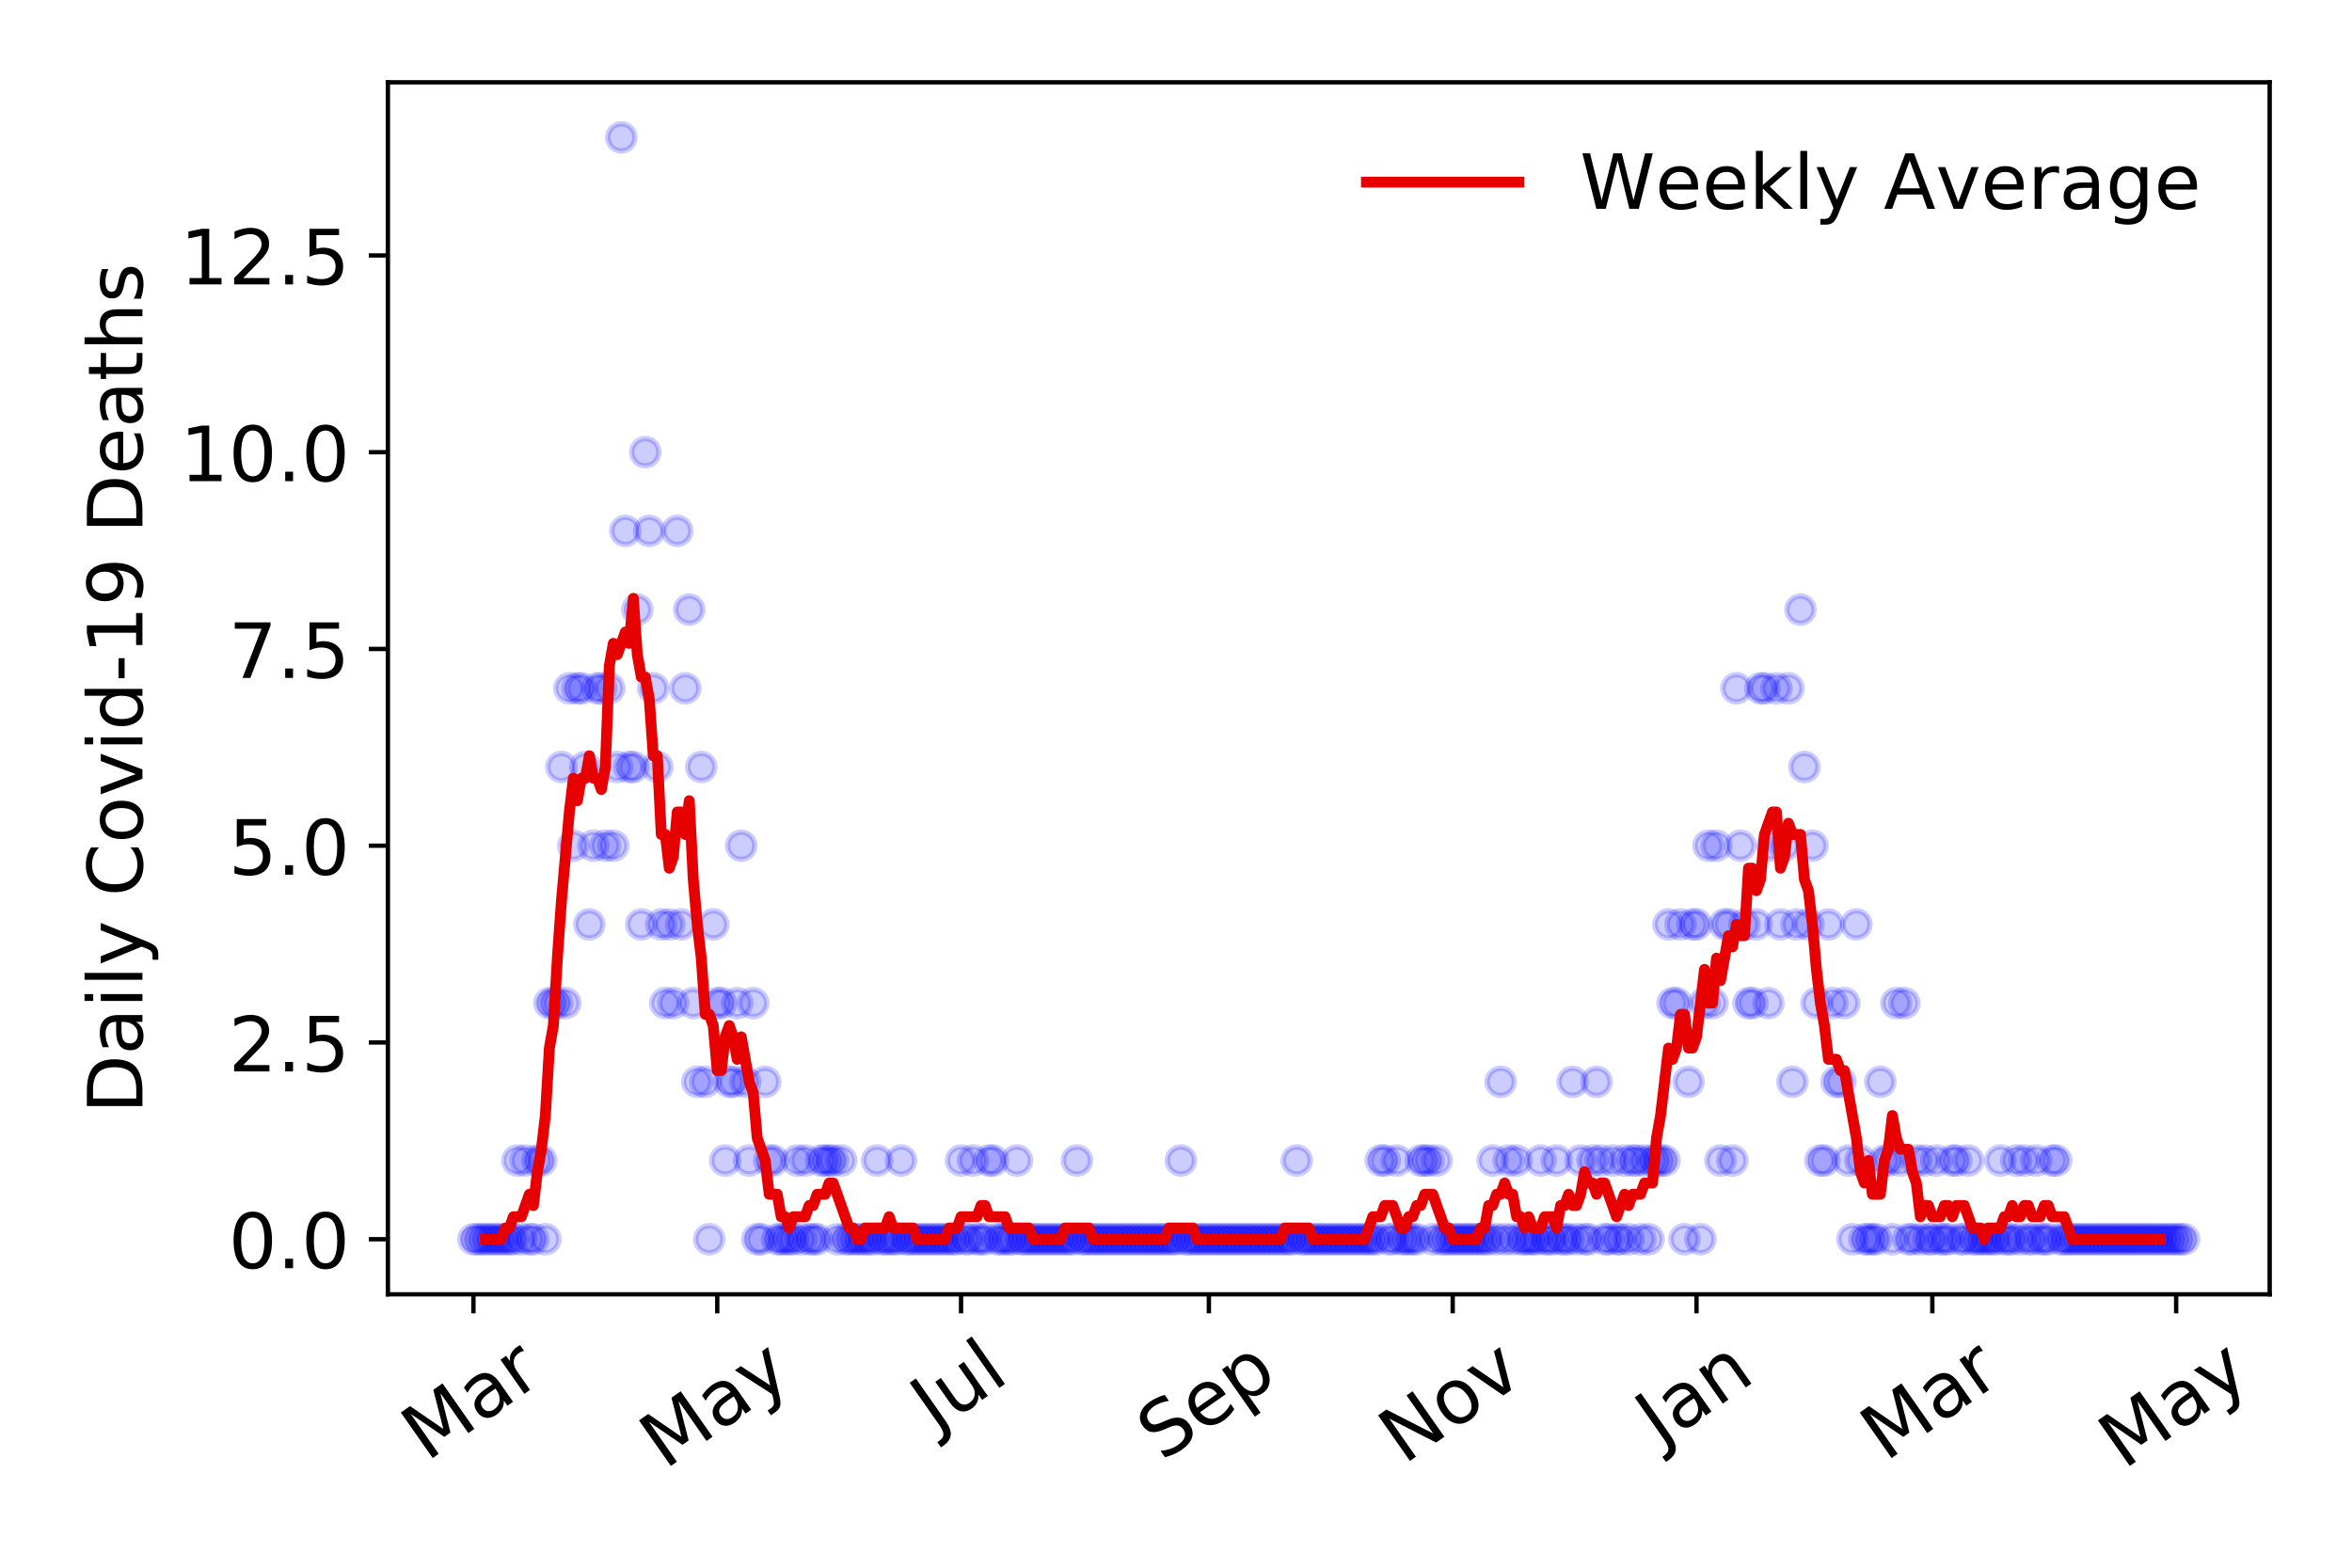 <?xml version="1.0" encoding="utf-8" standalone="no"?>
<!DOCTYPE svg PUBLIC "-//W3C//DTD SVG 1.1//EN"
  "http://www.w3.org/Graphics/SVG/1.1/DTD/svg11.dtd">
<!-- Created with matplotlib (https://matplotlib.org/) -->
<svg height="288pt" version="1.1" viewBox="0 0 432 288" width="432pt" xmlns="http://www.w3.org/2000/svg" xmlns:xlink="http://www.w3.org/1999/xlink">
 <defs>
  <style type="text/css">
*{stroke-linecap:butt;stroke-linejoin:round;}
  </style>
 </defs>
 <g id="figure_1">
  <g id="patch_1">
   <path d="M 0 288 
L 432 288 
L 432 0 
L 0 0 
z
" style="fill:#ffffff;"/>
  </g>
  <g id="axes_1">
   <g id="patch_2">
    <path d="M 71.245 237.778 
L 416.88 237.778 
L 416.88 15.12 
L 71.245 15.12 
z
" style="fill:#ffffff;"/>
   </g>
   <g id="matplotlib.axis_1">
    <g id="xtick_1">
     <g id="line2d_1">
      <defs>
       <path d="M 0 0 
L 0 3.5 
" id="m054bf7b4cd" style="stroke:#000000;stroke-width:0.8;"/>
      </defs>
      <g>
       <use style="stroke:#000000;stroke-width:0.8;" x="86.956" xlink:href="#m054bf7b4cd" y="237.778"/>
      </g>
     </g>
     <g id="text_1">
      <!-- Mar -->
      <defs>
       <path d="M 9.812 72.906 
L 24.516 72.906 
L 43.109 23.297 
L 61.812 72.906 
L 76.516 72.906 
L 76.516 0 
L 66.891 0 
L 66.891 64.016 
L 48.094 14.016 
L 38.188 14.016 
L 19.391 64.016 
L 19.391 0 
L 9.812 0 
z
" id="DejaVuSans-77"/>
       <path d="M 34.281 27.484 
Q 23.391 27.484 19.188 25 
Q 14.984 22.516 14.984 16.5 
Q 14.984 11.719 18.141 8.906 
Q 21.297 6.109 26.703 6.109 
Q 34.188 6.109 38.703 11.406 
Q 43.219 16.703 43.219 25.484 
L 43.219 27.484 
z
M 52.203 31.203 
L 52.203 0 
L 43.219 0 
L 43.219 8.297 
Q 40.141 3.328 35.547 0.953 
Q 30.953 -1.422 24.312 -1.422 
Q 15.922 -1.422 10.953 3.297 
Q 6 8.016 6 15.922 
Q 6 25.141 12.172 29.828 
Q 18.359 34.516 30.609 34.516 
L 43.219 34.516 
L 43.219 35.406 
Q 43.219 41.609 39.141 45 
Q 35.062 48.391 27.688 48.391 
Q 23 48.391 18.547 47.266 
Q 14.109 46.141 10.016 43.891 
L 10.016 52.203 
Q 14.938 54.109 19.578 55.047 
Q 24.219 56 28.609 56 
Q 40.484 56 46.344 49.844 
Q 52.203 43.703 52.203 31.203 
z
" id="DejaVuSans-97"/>
       <path d="M 41.109 46.297 
Q 39.594 47.172 37.812 47.578 
Q 36.031 48 33.891 48 
Q 26.266 48 22.188 43.047 
Q 18.109 38.094 18.109 28.812 
L 18.109 0 
L 9.078 0 
L 9.078 54.688 
L 18.109 54.688 
L 18.109 46.188 
Q 20.953 51.172 25.484 53.578 
Q 30.031 56 36.531 56 
Q 37.453 56 38.578 55.875 
Q 39.703 55.766 41.062 55.516 
z
" id="DejaVuSans-114"/>
      </defs>
      <g transform="translate(78.353 268.643)rotate(-35)scale(0.14 -0.14)">
       <use xlink:href="#DejaVuSans-77"/>
       <use x="86.279" xlink:href="#DejaVuSans-97"/>
       <use x="147.559" xlink:href="#DejaVuSans-114"/>
      </g>
     </g>
    </g>
    <g id="xtick_2">
     <g id="line2d_2">
      <g>
       <use style="stroke:#000000;stroke-width:0.8;" x="131.738" xlink:href="#m054bf7b4cd" y="237.778"/>
      </g>
     </g>
     <g id="text_2">
      <!-- May -->
      <defs>
       <path d="M 32.172 -5.078 
Q 28.375 -14.844 24.75 -17.812 
Q 21.141 -20.797 15.094 -20.797 
L 7.906 -20.797 
L 7.906 -13.281 
L 13.188 -13.281 
Q 16.891 -13.281 18.938 -11.516 
Q 21 -9.766 23.484 -3.219 
L 25.094 0.875 
L 2.984 54.688 
L 12.5 54.688 
L 29.594 11.922 
L 46.688 54.688 
L 56.203 54.688 
z
" id="DejaVuSans-121"/>
      </defs>
      <g transform="translate(122.099 270.094)rotate(-35)scale(0.14 -0.14)">
       <use xlink:href="#DejaVuSans-77"/>
       <use x="86.279" xlink:href="#DejaVuSans-97"/>
       <use x="147.559" xlink:href="#DejaVuSans-121"/>
      </g>
     </g>
    </g>
    <g id="xtick_3">
     <g id="line2d_3">
      <g>
       <use style="stroke:#000000;stroke-width:0.8;" x="176.521" xlink:href="#m054bf7b4cd" y="237.778"/>
      </g>
     </g>
     <g id="text_3">
      <!-- Jul -->
      <defs>
       <path d="M 9.812 72.906 
L 19.672 72.906 
L 19.672 5.078 
Q 19.672 -8.109 14.672 -14.062 
Q 9.672 -20.016 -1.422 -20.016 
L -5.172 -20.016 
L -5.172 -11.719 
L -2.094 -11.719 
Q 4.438 -11.719 7.125 -8.047 
Q 9.812 -4.391 9.812 5.078 
z
" id="DejaVuSans-74"/>
       <path d="M 8.5 21.578 
L 8.5 54.688 
L 17.484 54.688 
L 17.484 21.922 
Q 17.484 14.156 20.5 10.266 
Q 23.531 6.391 29.594 6.391 
Q 36.859 6.391 41.078 11.031 
Q 45.312 15.672 45.312 23.688 
L 45.312 54.688 
L 54.297 54.688 
L 54.297 0 
L 45.312 0 
L 45.312 8.406 
Q 42.047 3.422 37.719 1 
Q 33.406 -1.422 27.688 -1.422 
Q 18.266 -1.422 13.375 4.438 
Q 8.5 10.297 8.5 21.578 
z
M 31.109 56 
z
" id="DejaVuSans-117"/>
       <path d="M 9.422 75.984 
L 18.406 75.984 
L 18.406 0 
L 9.422 0 
z
" id="DejaVuSans-108"/>
      </defs>
      <g transform="translate(171.819 263.181)rotate(-35)scale(0.14 -0.14)">
       <use xlink:href="#DejaVuSans-74"/>
       <use x="29.492" xlink:href="#DejaVuSans-117"/>
       <use x="92.871" xlink:href="#DejaVuSans-108"/>
      </g>
     </g>
    </g>
    <g id="xtick_4">
     <g id="line2d_4">
      <g>
       <use style="stroke:#000000;stroke-width:0.8;" x="222.038" xlink:href="#m054bf7b4cd" y="237.778"/>
      </g>
     </g>
     <g id="text_4">
      <!-- Sep -->
      <defs>
       <path d="M 53.516 70.516 
L 53.516 60.891 
Q 47.906 63.578 42.922 64.891 
Q 37.938 66.219 33.297 66.219 
Q 25.25 66.219 20.875 63.094 
Q 16.5 59.969 16.5 54.203 
Q 16.5 49.359 19.406 46.891 
Q 22.312 44.438 30.422 42.922 
L 36.375 41.703 
Q 47.406 39.594 52.656 34.297 
Q 57.906 29 57.906 20.125 
Q 57.906 9.516 50.797 4.047 
Q 43.703 -1.422 29.984 -1.422 
Q 24.812 -1.422 18.969 -0.25 
Q 13.141 0.922 6.891 3.219 
L 6.891 13.375 
Q 12.891 10.016 18.656 8.297 
Q 24.422 6.594 29.984 6.594 
Q 38.422 6.594 43.016 9.906 
Q 47.609 13.234 47.609 19.391 
Q 47.609 24.75 44.312 27.781 
Q 41.016 30.812 33.5 32.328 
L 27.484 33.5 
Q 16.453 35.688 11.516 40.375 
Q 6.594 45.062 6.594 53.422 
Q 6.594 63.094 13.406 68.656 
Q 20.219 74.219 32.172 74.219 
Q 37.312 74.219 42.625 73.281 
Q 47.953 72.359 53.516 70.516 
z
" id="DejaVuSans-83"/>
       <path d="M 56.203 29.594 
L 56.203 25.203 
L 14.891 25.203 
Q 15.484 15.922 20.484 11.062 
Q 25.484 6.203 34.422 6.203 
Q 39.594 6.203 44.453 7.469 
Q 49.312 8.734 54.109 11.281 
L 54.109 2.781 
Q 49.266 0.734 44.188 -0.344 
Q 39.109 -1.422 33.891 -1.422 
Q 20.797 -1.422 13.156 6.188 
Q 5.516 13.812 5.516 26.812 
Q 5.516 40.234 12.766 48.109 
Q 20.016 56 32.328 56 
Q 43.359 56 49.781 48.891 
Q 56.203 41.797 56.203 29.594 
z
M 47.219 32.234 
Q 47.125 39.594 43.094 43.984 
Q 39.062 48.391 32.422 48.391 
Q 24.906 48.391 20.391 44.141 
Q 15.875 39.891 15.188 32.172 
z
" id="DejaVuSans-101"/>
       <path d="M 18.109 8.203 
L 18.109 -20.797 
L 9.078 -20.797 
L 9.078 54.688 
L 18.109 54.688 
L 18.109 46.391 
Q 20.953 51.266 25.266 53.625 
Q 29.594 56 35.594 56 
Q 45.562 56 51.781 48.094 
Q 58.016 40.188 58.016 27.297 
Q 58.016 14.406 51.781 6.484 
Q 45.562 -1.422 35.594 -1.422 
Q 29.594 -1.422 25.266 0.953 
Q 20.953 3.328 18.109 8.203 
z
M 48.688 27.297 
Q 48.688 37.203 44.609 42.844 
Q 40.531 48.484 33.406 48.484 
Q 26.266 48.484 22.188 42.844 
Q 18.109 37.203 18.109 27.297 
Q 18.109 17.391 22.188 11.75 
Q 26.266 6.109 33.406 6.109 
Q 40.531 6.109 44.609 11.75 
Q 48.688 17.391 48.688 27.297 
z
" id="DejaVuSans-112"/>
      </defs>
      <g transform="translate(213.445 268.629)rotate(-35)scale(0.14 -0.14)">
       <use xlink:href="#DejaVuSans-83"/>
       <use x="63.477" xlink:href="#DejaVuSans-101"/>
       <use x="125" xlink:href="#DejaVuSans-112"/>
      </g>
     </g>
    </g>
    <g id="xtick_5">
     <g id="line2d_5">
      <g>
       <use style="stroke:#000000;stroke-width:0.8;" x="266.821" xlink:href="#m054bf7b4cd" y="237.778"/>
      </g>
     </g>
     <g id="text_5">
      <!-- Nov -->
      <defs>
       <path d="M 9.812 72.906 
L 23.094 72.906 
L 55.422 11.922 
L 55.422 72.906 
L 64.984 72.906 
L 64.984 0 
L 51.703 0 
L 19.391 60.984 
L 19.391 0 
L 9.812 0 
z
" id="DejaVuSans-78"/>
       <path d="M 30.609 48.391 
Q 23.391 48.391 19.188 42.75 
Q 14.984 37.109 14.984 27.297 
Q 14.984 17.484 19.156 11.844 
Q 23.344 6.203 30.609 6.203 
Q 37.797 6.203 41.984 11.859 
Q 46.188 17.531 46.188 27.297 
Q 46.188 37.016 41.984 42.703 
Q 37.797 48.391 30.609 48.391 
z
M 30.609 56 
Q 42.328 56 49.016 48.375 
Q 55.719 40.766 55.719 27.297 
Q 55.719 13.875 49.016 6.219 
Q 42.328 -1.422 30.609 -1.422 
Q 18.844 -1.422 12.172 6.219 
Q 5.516 13.875 5.516 27.297 
Q 5.516 40.766 12.172 48.375 
Q 18.844 56 30.609 56 
z
" id="DejaVuSans-111"/>
       <path d="M 2.984 54.688 
L 12.5 54.688 
L 29.594 8.797 
L 46.688 54.688 
L 56.203 54.688 
L 35.688 0 
L 23.484 0 
z
" id="DejaVuSans-118"/>
      </defs>
      <g transform="translate(257.845 269.166)rotate(-35)scale(0.14 -0.14)">
       <use xlink:href="#DejaVuSans-78"/>
       <use x="74.805" xlink:href="#DejaVuSans-111"/>
       <use x="135.986" xlink:href="#DejaVuSans-118"/>
      </g>
     </g>
    </g>
    <g id="xtick_6">
     <g id="line2d_6">
      <g>
       <use style="stroke:#000000;stroke-width:0.8;" x="311.604" xlink:href="#m054bf7b4cd" y="237.778"/>
      </g>
     </g>
     <g id="text_6">
      <!-- Jan -->
      <defs>
       <path d="M 54.891 33.016 
L 54.891 0 
L 45.906 0 
L 45.906 32.719 
Q 45.906 40.484 42.875 44.328 
Q 39.844 48.188 33.797 48.188 
Q 26.516 48.188 22.312 43.547 
Q 18.109 38.922 18.109 30.906 
L 18.109 0 
L 9.078 0 
L 9.078 54.688 
L 18.109 54.688 
L 18.109 46.188 
Q 21.344 51.125 25.703 53.562 
Q 30.078 56 35.797 56 
Q 45.219 56 50.047 50.172 
Q 54.891 44.344 54.891 33.016 
z
" id="DejaVuSans-110"/>
      </defs>
      <g transform="translate(304.98 265.871)rotate(-35)scale(0.14 -0.14)">
       <use xlink:href="#DejaVuSans-74"/>
       <use x="29.492" xlink:href="#DejaVuSans-97"/>
       <use x="90.771" xlink:href="#DejaVuSans-110"/>
      </g>
     </g>
    </g>
    <g id="xtick_7">
     <g id="line2d_7">
      <g>
       <use style="stroke:#000000;stroke-width:0.8;" x="354.918" xlink:href="#m054bf7b4cd" y="237.778"/>
      </g>
     </g>
     <g id="text_7">
      <!-- Mar -->
      <g transform="translate(346.315 268.643)rotate(-35)scale(0.14 -0.14)">
       <use xlink:href="#DejaVuSans-77"/>
       <use x="86.279" xlink:href="#DejaVuSans-97"/>
       <use x="147.559" xlink:href="#DejaVuSans-114"/>
      </g>
     </g>
    </g>
    <g id="xtick_8">
     <g id="line2d_8">
      <g>
       <use style="stroke:#000000;stroke-width:0.8;" x="399.701" xlink:href="#m054bf7b4cd" y="237.778"/>
      </g>
     </g>
     <g id="text_8">
      <!-- May -->
      <g transform="translate(390.062 270.094)rotate(-35)scale(0.14 -0.14)">
       <use xlink:href="#DejaVuSans-77"/>
       <use x="86.279" xlink:href="#DejaVuSans-97"/>
       <use x="147.559" xlink:href="#DejaVuSans-121"/>
      </g>
     </g>
    </g>
   </g>
   <g id="matplotlib.axis_2">
    <g id="ytick_1">
     <g id="line2d_9">
      <defs>
       <path d="M 0 0 
L -3.5 0 
" id="mc3458d0ad6" style="stroke:#000000;stroke-width:0.8;"/>
      </defs>
      <g>
       <use style="stroke:#000000;stroke-width:0.8;" x="71.245" xlink:href="#mc3458d0ad6" y="227.657"/>
      </g>
     </g>
     <g id="text_9">
      <!-- 0.0 -->
      <defs>
       <path d="M 31.781 66.406 
Q 24.172 66.406 20.328 58.906 
Q 16.5 51.422 16.5 36.375 
Q 16.5 21.391 20.328 13.891 
Q 24.172 6.391 31.781 6.391 
Q 39.453 6.391 43.281 13.891 
Q 47.125 21.391 47.125 36.375 
Q 47.125 51.422 43.281 58.906 
Q 39.453 66.406 31.781 66.406 
z
M 31.781 74.219 
Q 44.047 74.219 50.516 64.516 
Q 56.984 54.828 56.984 36.375 
Q 56.984 17.969 50.516 8.266 
Q 44.047 -1.422 31.781 -1.422 
Q 19.531 -1.422 13.062 8.266 
Q 6.594 17.969 6.594 36.375 
Q 6.594 54.828 13.062 64.516 
Q 19.531 74.219 31.781 74.219 
z
" id="DejaVuSans-48"/>
       <path d="M 10.688 12.406 
L 21 12.406 
L 21 0 
L 10.688 0 
z
" id="DejaVuSans-46"/>
      </defs>
      <g transform="translate(41.981 232.976)scale(0.14 -0.14)">
       <use xlink:href="#DejaVuSans-48"/>
       <use x="63.623" xlink:href="#DejaVuSans-46"/>
       <use x="95.41" xlink:href="#DejaVuSans-48"/>
      </g>
     </g>
    </g>
    <g id="ytick_2">
     <g id="line2d_10">
      <g>
       <use style="stroke:#000000;stroke-width:0.8;" x="71.245" xlink:href="#mc3458d0ad6" y="191.512"/>
      </g>
     </g>
     <g id="text_10">
      <!-- 2.5 -->
      <defs>
       <path d="M 19.188 8.297 
L 53.609 8.297 
L 53.609 0 
L 7.328 0 
L 7.328 8.297 
Q 12.938 14.109 22.625 23.891 
Q 32.328 33.688 34.812 36.531 
Q 39.547 41.844 41.422 45.531 
Q 43.312 49.219 43.312 52.781 
Q 43.312 58.594 39.234 62.25 
Q 35.156 65.922 28.609 65.922 
Q 23.969 65.922 18.812 64.312 
Q 13.672 62.703 7.812 59.422 
L 7.812 69.391 
Q 13.766 71.781 18.938 73 
Q 24.125 74.219 28.422 74.219 
Q 39.75 74.219 46.484 68.547 
Q 53.219 62.891 53.219 53.422 
Q 53.219 48.922 51.531 44.891 
Q 49.859 40.875 45.406 35.406 
Q 44.188 33.984 37.641 27.219 
Q 31.109 20.453 19.188 8.297 
z
" id="DejaVuSans-50"/>
       <path d="M 10.797 72.906 
L 49.516 72.906 
L 49.516 64.594 
L 19.828 64.594 
L 19.828 46.734 
Q 21.969 47.469 24.109 47.828 
Q 26.266 48.188 28.422 48.188 
Q 40.625 48.188 47.75 41.5 
Q 54.891 34.812 54.891 23.391 
Q 54.891 11.625 47.562 5.094 
Q 40.234 -1.422 26.906 -1.422 
Q 22.312 -1.422 17.547 -0.641 
Q 12.797 0.141 7.719 1.703 
L 7.719 11.625 
Q 12.109 9.234 16.797 8.062 
Q 21.484 6.891 26.703 6.891 
Q 35.156 6.891 40.078 11.328 
Q 45.016 15.766 45.016 23.391 
Q 45.016 31 40.078 35.438 
Q 35.156 39.891 26.703 39.891 
Q 22.75 39.891 18.812 39.016 
Q 14.891 38.141 10.797 36.281 
z
" id="DejaVuSans-53"/>
      </defs>
      <g transform="translate(41.981 196.83)scale(0.14 -0.14)">
       <use xlink:href="#DejaVuSans-50"/>
       <use x="63.623" xlink:href="#DejaVuSans-46"/>
       <use x="95.41" xlink:href="#DejaVuSans-53"/>
      </g>
     </g>
    </g>
    <g id="ytick_3">
     <g id="line2d_11">
      <g>
       <use style="stroke:#000000;stroke-width:0.8;" x="71.245" xlink:href="#mc3458d0ad6" y="155.366"/>
      </g>
     </g>
     <g id="text_11">
      <!-- 5.0 -->
      <g transform="translate(41.981 160.685)scale(0.14 -0.14)">
       <use xlink:href="#DejaVuSans-53"/>
       <use x="63.623" xlink:href="#DejaVuSans-46"/>
       <use x="95.41" xlink:href="#DejaVuSans-48"/>
      </g>
     </g>
    </g>
    <g id="ytick_4">
     <g id="line2d_12">
      <g>
       <use style="stroke:#000000;stroke-width:0.8;" x="71.245" xlink:href="#mc3458d0ad6" y="119.22"/>
      </g>
     </g>
     <g id="text_12">
      <!-- 7.5 -->
      <defs>
       <path d="M 8.203 72.906 
L 55.078 72.906 
L 55.078 68.703 
L 28.609 0 
L 18.312 0 
L 43.219 64.594 
L 8.203 64.594 
z
" id="DejaVuSans-55"/>
      </defs>
      <g transform="translate(41.981 124.539)scale(0.14 -0.14)">
       <use xlink:href="#DejaVuSans-55"/>
       <use x="63.623" xlink:href="#DejaVuSans-46"/>
       <use x="95.41" xlink:href="#DejaVuSans-53"/>
      </g>
     </g>
    </g>
    <g id="ytick_5">
     <g id="line2d_13">
      <g>
       <use style="stroke:#000000;stroke-width:0.8;" x="71.245" xlink:href="#mc3458d0ad6" y="83.074"/>
      </g>
     </g>
     <g id="text_13">
      <!-- 10.0 -->
      <defs>
       <path d="M 12.406 8.297 
L 28.516 8.297 
L 28.516 63.922 
L 10.984 60.406 
L 10.984 69.391 
L 28.422 72.906 
L 38.281 72.906 
L 38.281 8.297 
L 54.391 8.297 
L 54.391 0 
L 12.406 0 
z
" id="DejaVuSans-49"/>
      </defs>
      <g transform="translate(33.073 88.393)scale(0.14 -0.14)">
       <use xlink:href="#DejaVuSans-49"/>
       <use x="63.623" xlink:href="#DejaVuSans-48"/>
       <use x="127.246" xlink:href="#DejaVuSans-46"/>
       <use x="159.033" xlink:href="#DejaVuSans-48"/>
      </g>
     </g>
    </g>
    <g id="ytick_6">
     <g id="line2d_14">
      <g>
       <use style="stroke:#000000;stroke-width:0.8;" x="71.245" xlink:href="#mc3458d0ad6" y="46.928"/>
      </g>
     </g>
     <g id="text_14">
      <!-- 12.5 -->
      <g transform="translate(33.073 52.247)scale(0.14 -0.14)">
       <use xlink:href="#DejaVuSans-49"/>
       <use x="63.623" xlink:href="#DejaVuSans-50"/>
       <use x="127.246" xlink:href="#DejaVuSans-46"/>
       <use x="159.033" xlink:href="#DejaVuSans-53"/>
      </g>
     </g>
    </g>
    <g id="text_15">
     <!-- Daily Covid-19 Deaths -->
     <defs>
      <path d="M 19.672 64.797 
L 19.672 8.109 
L 31.594 8.109 
Q 46.688 8.109 53.688 14.938 
Q 60.688 21.781 60.688 36.531 
Q 60.688 51.172 53.688 57.984 
Q 46.688 64.797 31.594 64.797 
z
M 9.812 72.906 
L 30.078 72.906 
Q 51.266 72.906 61.172 64.094 
Q 71.094 55.281 71.094 36.531 
Q 71.094 17.672 61.125 8.828 
Q 51.172 0 30.078 0 
L 9.812 0 
z
" id="DejaVuSans-68"/>
      <path d="M 9.422 54.688 
L 18.406 54.688 
L 18.406 0 
L 9.422 0 
z
M 9.422 75.984 
L 18.406 75.984 
L 18.406 64.594 
L 9.422 64.594 
z
" id="DejaVuSans-105"/>
      <path id="DejaVuSans-32"/>
      <path d="M 64.406 67.281 
L 64.406 56.891 
Q 59.422 61.531 53.781 63.812 
Q 48.141 66.109 41.797 66.109 
Q 29.297 66.109 22.656 58.469 
Q 16.016 50.828 16.016 36.375 
Q 16.016 21.969 22.656 14.328 
Q 29.297 6.688 41.797 6.688 
Q 48.141 6.688 53.781 8.984 
Q 59.422 11.281 64.406 15.922 
L 64.406 5.609 
Q 59.234 2.094 53.438 0.328 
Q 47.656 -1.422 41.219 -1.422 
Q 24.656 -1.422 15.125 8.703 
Q 5.609 18.844 5.609 36.375 
Q 5.609 53.953 15.125 64.078 
Q 24.656 74.219 41.219 74.219 
Q 47.75 74.219 53.531 72.484 
Q 59.328 70.75 64.406 67.281 
z
" id="DejaVuSans-67"/>
      <path d="M 45.406 46.391 
L 45.406 75.984 
L 54.391 75.984 
L 54.391 0 
L 45.406 0 
L 45.406 8.203 
Q 42.578 3.328 38.25 0.953 
Q 33.938 -1.422 27.875 -1.422 
Q 17.969 -1.422 11.734 6.484 
Q 5.516 14.406 5.516 27.297 
Q 5.516 40.188 11.734 48.094 
Q 17.969 56 27.875 56 
Q 33.938 56 38.25 53.625 
Q 42.578 51.266 45.406 46.391 
z
M 14.797 27.297 
Q 14.797 17.391 18.875 11.75 
Q 22.953 6.109 30.078 6.109 
Q 37.203 6.109 41.297 11.75 
Q 45.406 17.391 45.406 27.297 
Q 45.406 37.203 41.297 42.844 
Q 37.203 48.484 30.078 48.484 
Q 22.953 48.484 18.875 42.844 
Q 14.797 37.203 14.797 27.297 
z
" id="DejaVuSans-100"/>
      <path d="M 4.891 31.391 
L 31.203 31.391 
L 31.203 23.391 
L 4.891 23.391 
z
" id="DejaVuSans-45"/>
      <path d="M 10.984 1.516 
L 10.984 10.5 
Q 14.703 8.734 18.5 7.812 
Q 22.312 6.891 25.984 6.891 
Q 35.75 6.891 40.891 13.453 
Q 46.047 20.016 46.781 33.406 
Q 43.953 29.203 39.594 26.953 
Q 35.25 24.703 29.984 24.703 
Q 19.047 24.703 12.672 31.312 
Q 6.297 37.938 6.297 49.422 
Q 6.297 60.641 12.938 67.422 
Q 19.578 74.219 30.609 74.219 
Q 43.266 74.219 49.922 64.516 
Q 56.594 54.828 56.594 36.375 
Q 56.594 19.141 48.406 8.859 
Q 40.234 -1.422 26.422 -1.422 
Q 22.703 -1.422 18.891 -0.688 
Q 15.094 0.047 10.984 1.516 
z
M 30.609 32.422 
Q 37.25 32.422 41.125 36.953 
Q 45.016 41.5 45.016 49.422 
Q 45.016 57.281 41.125 61.844 
Q 37.25 66.406 30.609 66.406 
Q 23.969 66.406 20.094 61.844 
Q 16.219 57.281 16.219 49.422 
Q 16.219 41.5 20.094 36.953 
Q 23.969 32.422 30.609 32.422 
z
" id="DejaVuSans-57"/>
      <path d="M 18.312 70.219 
L 18.312 54.688 
L 36.812 54.688 
L 36.812 47.703 
L 18.312 47.703 
L 18.312 18.016 
Q 18.312 11.328 20.141 9.422 
Q 21.969 7.516 27.594 7.516 
L 36.812 7.516 
L 36.812 0 
L 27.594 0 
Q 17.188 0 13.234 3.875 
Q 9.281 7.766 9.281 18.016 
L 9.281 47.703 
L 2.688 47.703 
L 2.688 54.688 
L 9.281 54.688 
L 9.281 70.219 
z
" id="DejaVuSans-116"/>
      <path d="M 54.891 33.016 
L 54.891 0 
L 45.906 0 
L 45.906 32.719 
Q 45.906 40.484 42.875 44.328 
Q 39.844 48.188 33.797 48.188 
Q 26.516 48.188 22.312 43.547 
Q 18.109 38.922 18.109 30.906 
L 18.109 0 
L 9.078 0 
L 9.078 75.984 
L 18.109 75.984 
L 18.109 46.188 
Q 21.344 51.125 25.703 53.562 
Q 30.078 56 35.797 56 
Q 45.219 56 50.047 50.172 
Q 54.891 44.344 54.891 33.016 
z
" id="DejaVuSans-104"/>
      <path d="M 44.281 53.078 
L 44.281 44.578 
Q 40.484 46.531 36.375 47.5 
Q 32.281 48.484 27.875 48.484 
Q 21.188 48.484 17.844 46.438 
Q 14.5 44.391 14.5 40.281 
Q 14.5 37.156 16.891 35.375 
Q 19.281 33.594 26.516 31.984 
L 29.594 31.297 
Q 39.156 29.25 43.188 25.516 
Q 47.219 21.781 47.219 15.094 
Q 47.219 7.469 41.188 3.016 
Q 35.156 -1.422 24.609 -1.422 
Q 20.219 -1.422 15.453 -0.562 
Q 10.688 0.297 5.422 2 
L 5.422 11.281 
Q 10.406 8.688 15.234 7.391 
Q 20.062 6.109 24.812 6.109 
Q 31.156 6.109 34.562 8.281 
Q 37.984 10.453 37.984 14.406 
Q 37.984 18.062 35.516 20.016 
Q 33.062 21.969 24.703 23.781 
L 21.578 24.516 
Q 13.234 26.266 9.516 29.906 
Q 5.812 33.547 5.812 39.891 
Q 5.812 47.609 11.281 51.797 
Q 16.75 56 26.812 56 
Q 31.781 56 36.172 55.266 
Q 40.578 54.547 44.281 53.078 
z
" id="DejaVuSans-115"/>
     </defs>
     <g transform="translate(26.162 204.56)rotate(-90)scale(0.14 -0.14)">
      <use xlink:href="#DejaVuSans-68"/>
      <use x="77.002" xlink:href="#DejaVuSans-97"/>
      <use x="138.281" xlink:href="#DejaVuSans-105"/>
      <use x="166.064" xlink:href="#DejaVuSans-108"/>
      <use x="193.848" xlink:href="#DejaVuSans-121"/>
      <use x="253.027" xlink:href="#DejaVuSans-32"/>
      <use x="284.814" xlink:href="#DejaVuSans-67"/>
      <use x="354.639" xlink:href="#DejaVuSans-111"/>
      <use x="415.82" xlink:href="#DejaVuSans-118"/>
      <use x="475" xlink:href="#DejaVuSans-105"/>
      <use x="502.783" xlink:href="#DejaVuSans-100"/>
      <use x="566.26" xlink:href="#DejaVuSans-45"/>
      <use x="602.344" xlink:href="#DejaVuSans-49"/>
      <use x="665.967" xlink:href="#DejaVuSans-57"/>
      <use x="729.59" xlink:href="#DejaVuSans-32"/>
      <use x="761.377" xlink:href="#DejaVuSans-68"/>
      <use x="838.379" xlink:href="#DejaVuSans-101"/>
      <use x="899.902" xlink:href="#DejaVuSans-97"/>
      <use x="961.182" xlink:href="#DejaVuSans-116"/>
      <use x="1000.391" xlink:href="#DejaVuSans-104"/>
      <use x="1063.77" xlink:href="#DejaVuSans-115"/>
     </g>
    </g>
   </g>
   <g id="line2d_15">
    <defs>
     <path d="M 0 2.5 
C 0.663 2.5 1.299 2.237 1.768 1.768 
C 2.237 1.299 2.5 0.663 2.5 0 
C 2.5 -0.663 2.237 -1.299 1.768 -1.768 
C 1.299 -2.237 0.663 -2.5 0 -2.5 
C -0.663 -2.5 -1.299 -2.237 -1.768 -1.768 
C -2.237 -1.299 -2.5 -0.663 -2.5 0 
C -2.5 0.663 -2.237 1.299 -1.768 1.768 
C -1.299 2.237 -0.663 2.5 0 2.5 
z
" id="m9a8b41e97e" style="stroke:#0000ff;stroke-opacity:0.2;"/>
    </defs>
    <g clip-path="url(#pa5448dada1)">
     <use style="fill:#0000ff;fill-opacity:0.2;stroke:#0000ff;stroke-opacity:0.2;" x="86.956" xlink:href="#m9a8b41e97e" y="227.657"/>
     <use style="fill:#0000ff;fill-opacity:0.2;stroke:#0000ff;stroke-opacity:0.2;" x="87.69" xlink:href="#m9a8b41e97e" y="227.657"/>
     <use style="fill:#0000ff;fill-opacity:0.2;stroke:#0000ff;stroke-opacity:0.2;" x="88.424" xlink:href="#m9a8b41e97e" y="227.657"/>
     <use style="fill:#0000ff;fill-opacity:0.2;stroke:#0000ff;stroke-opacity:0.2;" x="89.158" xlink:href="#m9a8b41e97e" y="227.657"/>
     <use style="fill:#0000ff;fill-opacity:0.2;stroke:#0000ff;stroke-opacity:0.2;" x="89.892" xlink:href="#m9a8b41e97e" y="227.657"/>
     <use style="fill:#0000ff;fill-opacity:0.2;stroke:#0000ff;stroke-opacity:0.2;" x="90.626" xlink:href="#m9a8b41e97e" y="227.657"/>
     <use style="fill:#0000ff;fill-opacity:0.2;stroke:#0000ff;stroke-opacity:0.2;" x="91.361" xlink:href="#m9a8b41e97e" y="227.657"/>
     <use style="fill:#0000ff;fill-opacity:0.2;stroke:#0000ff;stroke-opacity:0.2;" x="92.095" xlink:href="#m9a8b41e97e" y="227.657"/>
     <use style="fill:#0000ff;fill-opacity:0.2;stroke:#0000ff;stroke-opacity:0.2;" x="92.829" xlink:href="#m9a8b41e97e" y="227.657"/>
     <use style="fill:#0000ff;fill-opacity:0.2;stroke:#0000ff;stroke-opacity:0.2;" x="93.563" xlink:href="#m9a8b41e97e" y="227.657"/>
     <use style="fill:#0000ff;fill-opacity:0.2;stroke:#0000ff;stroke-opacity:0.2;" x="94.297" xlink:href="#m9a8b41e97e" y="227.657"/>
     <use style="fill:#0000ff;fill-opacity:0.2;stroke:#0000ff;stroke-opacity:0.2;" x="95.031" xlink:href="#m9a8b41e97e" y="213.199"/>
     <use style="fill:#0000ff;fill-opacity:0.2;stroke:#0000ff;stroke-opacity:0.2;" x="95.765" xlink:href="#m9a8b41e97e" y="227.657"/>
     <use style="fill:#0000ff;fill-opacity:0.2;stroke:#0000ff;stroke-opacity:0.2;" x="96.5" xlink:href="#m9a8b41e97e" y="213.199"/>
     <use style="fill:#0000ff;fill-opacity:0.2;stroke:#0000ff;stroke-opacity:0.2;" x="97.234" xlink:href="#m9a8b41e97e" y="227.657"/>
     <use style="fill:#0000ff;fill-opacity:0.2;stroke:#0000ff;stroke-opacity:0.2;" x="97.968" xlink:href="#m9a8b41e97e" y="227.657"/>
     <use style="fill:#0000ff;fill-opacity:0.2;stroke:#0000ff;stroke-opacity:0.2;" x="98.702" xlink:href="#m9a8b41e97e" y="213.199"/>
     <use style="fill:#0000ff;fill-opacity:0.2;stroke:#0000ff;stroke-opacity:0.2;" x="99.436" xlink:href="#m9a8b41e97e" y="213.199"/>
     <use style="fill:#0000ff;fill-opacity:0.2;stroke:#0000ff;stroke-opacity:0.2;" x="100.17" xlink:href="#m9a8b41e97e" y="227.657"/>
     <use style="fill:#0000ff;fill-opacity:0.2;stroke:#0000ff;stroke-opacity:0.2;" x="100.904" xlink:href="#m9a8b41e97e" y="184.282"/>
     <use style="fill:#0000ff;fill-opacity:0.2;stroke:#0000ff;stroke-opacity:0.2;" x="101.639" xlink:href="#m9a8b41e97e" y="184.282"/>
     <use style="fill:#0000ff;fill-opacity:0.2;stroke:#0000ff;stroke-opacity:0.2;" x="102.373" xlink:href="#m9a8b41e97e" y="184.282"/>
     <use style="fill:#0000ff;fill-opacity:0.2;stroke:#0000ff;stroke-opacity:0.2;" x="103.107" xlink:href="#m9a8b41e97e" y="140.907"/>
     <use style="fill:#0000ff;fill-opacity:0.2;stroke:#0000ff;stroke-opacity:0.2;" x="103.841" xlink:href="#m9a8b41e97e" y="184.282"/>
     <use style="fill:#0000ff;fill-opacity:0.2;stroke:#0000ff;stroke-opacity:0.2;" x="104.575" xlink:href="#m9a8b41e97e" y="126.449"/>
     <use style="fill:#0000ff;fill-opacity:0.2;stroke:#0000ff;stroke-opacity:0.2;" x="105.309" xlink:href="#m9a8b41e97e" y="155.366"/>
     <use style="fill:#0000ff;fill-opacity:0.2;stroke:#0000ff;stroke-opacity:0.2;" x="106.043" xlink:href="#m9a8b41e97e" y="126.449"/>
     <use style="fill:#0000ff;fill-opacity:0.2;stroke:#0000ff;stroke-opacity:0.2;" x="106.778" xlink:href="#m9a8b41e97e" y="126.449"/>
     <use style="fill:#0000ff;fill-opacity:0.2;stroke:#0000ff;stroke-opacity:0.2;" x="107.512" xlink:href="#m9a8b41e97e" y="140.907"/>
     <use style="fill:#0000ff;fill-opacity:0.2;stroke:#0000ff;stroke-opacity:0.2;" x="108.246" xlink:href="#m9a8b41e97e" y="169.824"/>
     <use style="fill:#0000ff;fill-opacity:0.2;stroke:#0000ff;stroke-opacity:0.2;" x="108.98" xlink:href="#m9a8b41e97e" y="155.366"/>
     <use style="fill:#0000ff;fill-opacity:0.2;stroke:#0000ff;stroke-opacity:0.2;" x="109.714" xlink:href="#m9a8b41e97e" y="126.449"/>
     <use style="fill:#0000ff;fill-opacity:0.2;stroke:#0000ff;stroke-opacity:0.2;" x="110.448" xlink:href="#m9a8b41e97e" y="126.449"/>
     <use style="fill:#0000ff;fill-opacity:0.2;stroke:#0000ff;stroke-opacity:0.2;" x="111.182" xlink:href="#m9a8b41e97e" y="155.366"/>
     <use style="fill:#0000ff;fill-opacity:0.2;stroke:#0000ff;stroke-opacity:0.2;" x="111.917" xlink:href="#m9a8b41e97e" y="126.449"/>
     <use style="fill:#0000ff;fill-opacity:0.2;stroke:#0000ff;stroke-opacity:0.2;" x="112.651" xlink:href="#m9a8b41e97e" y="155.366"/>
     <use style="fill:#0000ff;fill-opacity:0.2;stroke:#0000ff;stroke-opacity:0.2;" x="113.385" xlink:href="#m9a8b41e97e" y="140.907"/>
     <use style="fill:#0000ff;fill-opacity:0.2;stroke:#0000ff;stroke-opacity:0.2;" x="114.119" xlink:href="#m9a8b41e97e" y="25.241"/>
     <use style="fill:#0000ff;fill-opacity:0.2;stroke:#0000ff;stroke-opacity:0.2;" x="114.853" xlink:href="#m9a8b41e97e" y="97.532"/>
     <use style="fill:#0000ff;fill-opacity:0.2;stroke:#0000ff;stroke-opacity:0.2;" x="115.587" xlink:href="#m9a8b41e97e" y="140.907"/>
     <use style="fill:#0000ff;fill-opacity:0.2;stroke:#0000ff;stroke-opacity:0.2;" x="116.321" xlink:href="#m9a8b41e97e" y="140.907"/>
     <use style="fill:#0000ff;fill-opacity:0.2;stroke:#0000ff;stroke-opacity:0.2;" x="117.056" xlink:href="#m9a8b41e97e" y="111.991"/>
     <use style="fill:#0000ff;fill-opacity:0.2;stroke:#0000ff;stroke-opacity:0.2;" x="117.79" xlink:href="#m9a8b41e97e" y="169.824"/>
     <use style="fill:#0000ff;fill-opacity:0.2;stroke:#0000ff;stroke-opacity:0.2;" x="118.524" xlink:href="#m9a8b41e97e" y="83.074"/>
     <use style="fill:#0000ff;fill-opacity:0.2;stroke:#0000ff;stroke-opacity:0.2;" x="119.258" xlink:href="#m9a8b41e97e" y="97.532"/>
     <use style="fill:#0000ff;fill-opacity:0.2;stroke:#0000ff;stroke-opacity:0.2;" x="119.992" xlink:href="#m9a8b41e97e" y="126.449"/>
     <use style="fill:#0000ff;fill-opacity:0.2;stroke:#0000ff;stroke-opacity:0.2;" x="120.726" xlink:href="#m9a8b41e97e" y="140.907"/>
     <use style="fill:#0000ff;fill-opacity:0.2;stroke:#0000ff;stroke-opacity:0.2;" x="121.46" xlink:href="#m9a8b41e97e" y="169.824"/>
     <use style="fill:#0000ff;fill-opacity:0.2;stroke:#0000ff;stroke-opacity:0.2;" x="122.195" xlink:href="#m9a8b41e97e" y="184.282"/>
     <use style="fill:#0000ff;fill-opacity:0.2;stroke:#0000ff;stroke-opacity:0.2;" x="122.929" xlink:href="#m9a8b41e97e" y="169.824"/>
     <use style="fill:#0000ff;fill-opacity:0.2;stroke:#0000ff;stroke-opacity:0.2;" x="123.663" xlink:href="#m9a8b41e97e" y="184.282"/>
     <use style="fill:#0000ff;fill-opacity:0.2;stroke:#0000ff;stroke-opacity:0.2;" x="124.397" xlink:href="#m9a8b41e97e" y="97.532"/>
     <use style="fill:#0000ff;fill-opacity:0.2;stroke:#0000ff;stroke-opacity:0.2;" x="125.131" xlink:href="#m9a8b41e97e" y="169.824"/>
     <use style="fill:#0000ff;fill-opacity:0.2;stroke:#0000ff;stroke-opacity:0.2;" x="125.865" xlink:href="#m9a8b41e97e" y="126.449"/>
     <use style="fill:#0000ff;fill-opacity:0.2;stroke:#0000ff;stroke-opacity:0.2;" x="126.599" xlink:href="#m9a8b41e97e" y="111.991"/>
     <use style="fill:#0000ff;fill-opacity:0.2;stroke:#0000ff;stroke-opacity:0.2;" x="127.334" xlink:href="#m9a8b41e97e" y="184.282"/>
     <use style="fill:#0000ff;fill-opacity:0.2;stroke:#0000ff;stroke-opacity:0.2;" x="128.068" xlink:href="#m9a8b41e97e" y="198.741"/>
     <use style="fill:#0000ff;fill-opacity:0.2;stroke:#0000ff;stroke-opacity:0.2;" x="128.802" xlink:href="#m9a8b41e97e" y="140.907"/>
     <use style="fill:#0000ff;fill-opacity:0.2;stroke:#0000ff;stroke-opacity:0.2;" x="129.536" xlink:href="#m9a8b41e97e" y="198.741"/>
     <use style="fill:#0000ff;fill-opacity:0.2;stroke:#0000ff;stroke-opacity:0.2;" x="130.27" xlink:href="#m9a8b41e97e" y="227.657"/>
     <use style="fill:#0000ff;fill-opacity:0.2;stroke:#0000ff;stroke-opacity:0.2;" x="131.004" xlink:href="#m9a8b41e97e" y="169.824"/>
     <use style="fill:#0000ff;fill-opacity:0.2;stroke:#0000ff;stroke-opacity:0.2;" x="131.738" xlink:href="#m9a8b41e97e" y="184.282"/>
     <use style="fill:#0000ff;fill-opacity:0.2;stroke:#0000ff;stroke-opacity:0.2;" x="132.473" xlink:href="#m9a8b41e97e" y="184.282"/>
     <use style="fill:#0000ff;fill-opacity:0.2;stroke:#0000ff;stroke-opacity:0.2;" x="133.207" xlink:href="#m9a8b41e97e" y="213.199"/>
     <use style="fill:#0000ff;fill-opacity:0.2;stroke:#0000ff;stroke-opacity:0.2;" x="133.941" xlink:href="#m9a8b41e97e" y="198.741"/>
     <use style="fill:#0000ff;fill-opacity:0.2;stroke:#0000ff;stroke-opacity:0.2;" x="134.675" xlink:href="#m9a8b41e97e" y="198.741"/>
     <use style="fill:#0000ff;fill-opacity:0.2;stroke:#0000ff;stroke-opacity:0.2;" x="135.409" xlink:href="#m9a8b41e97e" y="184.282"/>
     <use style="fill:#0000ff;fill-opacity:0.2;stroke:#0000ff;stroke-opacity:0.2;" x="136.143" xlink:href="#m9a8b41e97e" y="155.366"/>
     <use style="fill:#0000ff;fill-opacity:0.2;stroke:#0000ff;stroke-opacity:0.2;" x="136.877" xlink:href="#m9a8b41e97e" y="198.741"/>
     <use style="fill:#0000ff;fill-opacity:0.2;stroke:#0000ff;stroke-opacity:0.2;" x="137.612" xlink:href="#m9a8b41e97e" y="213.199"/>
     <use style="fill:#0000ff;fill-opacity:0.2;stroke:#0000ff;stroke-opacity:0.2;" x="138.346" xlink:href="#m9a8b41e97e" y="184.282"/>
     <use style="fill:#0000ff;fill-opacity:0.2;stroke:#0000ff;stroke-opacity:0.2;" x="139.08" xlink:href="#m9a8b41e97e" y="227.657"/>
     <use style="fill:#0000ff;fill-opacity:0.2;stroke:#0000ff;stroke-opacity:0.2;" x="139.814" xlink:href="#m9a8b41e97e" y="227.657"/>
     <use style="fill:#0000ff;fill-opacity:0.2;stroke:#0000ff;stroke-opacity:0.2;" x="140.548" xlink:href="#m9a8b41e97e" y="198.741"/>
     <use style="fill:#0000ff;fill-opacity:0.2;stroke:#0000ff;stroke-opacity:0.2;" x="141.282" xlink:href="#m9a8b41e97e" y="213.199"/>
     <use style="fill:#0000ff;fill-opacity:0.2;stroke:#0000ff;stroke-opacity:0.2;" x="142.016" xlink:href="#m9a8b41e97e" y="213.199"/>
     <use style="fill:#0000ff;fill-opacity:0.2;stroke:#0000ff;stroke-opacity:0.2;" x="142.751" xlink:href="#m9a8b41e97e" y="227.657"/>
     <use style="fill:#0000ff;fill-opacity:0.2;stroke:#0000ff;stroke-opacity:0.2;" x="143.485" xlink:href="#m9a8b41e97e" y="227.657"/>
     <use style="fill:#0000ff;fill-opacity:0.2;stroke:#0000ff;stroke-opacity:0.2;" x="144.219" xlink:href="#m9a8b41e97e" y="227.657"/>
     <use style="fill:#0000ff;fill-opacity:0.2;stroke:#0000ff;stroke-opacity:0.2;" x="144.953" xlink:href="#m9a8b41e97e" y="227.657"/>
     <use style="fill:#0000ff;fill-opacity:0.2;stroke:#0000ff;stroke-opacity:0.2;" x="145.687" xlink:href="#m9a8b41e97e" y="227.657"/>
     <use style="fill:#0000ff;fill-opacity:0.2;stroke:#0000ff;stroke-opacity:0.2;" x="146.421" xlink:href="#m9a8b41e97e" y="213.199"/>
     <use style="fill:#0000ff;fill-opacity:0.2;stroke:#0000ff;stroke-opacity:0.2;" x="147.155" xlink:href="#m9a8b41e97e" y="227.657"/>
     <use style="fill:#0000ff;fill-opacity:0.2;stroke:#0000ff;stroke-opacity:0.2;" x="147.89" xlink:href="#m9a8b41e97e" y="213.199"/>
     <use style="fill:#0000ff;fill-opacity:0.2;stroke:#0000ff;stroke-opacity:0.2;" x="148.624" xlink:href="#m9a8b41e97e" y="227.657"/>
     <use style="fill:#0000ff;fill-opacity:0.2;stroke:#0000ff;stroke-opacity:0.2;" x="149.358" xlink:href="#m9a8b41e97e" y="227.657"/>
     <use style="fill:#0000ff;fill-opacity:0.2;stroke:#0000ff;stroke-opacity:0.2;" x="150.092" xlink:href="#m9a8b41e97e" y="227.657"/>
     <use style="fill:#0000ff;fill-opacity:0.2;stroke:#0000ff;stroke-opacity:0.2;" x="150.826" xlink:href="#m9a8b41e97e" y="213.199"/>
     <use style="fill:#0000ff;fill-opacity:0.2;stroke:#0000ff;stroke-opacity:0.2;" x="151.56" xlink:href="#m9a8b41e97e" y="213.199"/>
     <use style="fill:#0000ff;fill-opacity:0.2;stroke:#0000ff;stroke-opacity:0.2;" x="152.294" xlink:href="#m9a8b41e97e" y="213.199"/>
     <use style="fill:#0000ff;fill-opacity:0.2;stroke:#0000ff;stroke-opacity:0.2;" x="153.029" xlink:href="#m9a8b41e97e" y="213.199"/>
     <use style="fill:#0000ff;fill-opacity:0.2;stroke:#0000ff;stroke-opacity:0.2;" x="153.763" xlink:href="#m9a8b41e97e" y="227.657"/>
     <use style="fill:#0000ff;fill-opacity:0.2;stroke:#0000ff;stroke-opacity:0.2;" x="154.497" xlink:href="#m9a8b41e97e" y="213.199"/>
     <use style="fill:#0000ff;fill-opacity:0.2;stroke:#0000ff;stroke-opacity:0.2;" x="155.231" xlink:href="#m9a8b41e97e" y="227.657"/>
     <use style="fill:#0000ff;fill-opacity:0.2;stroke:#0000ff;stroke-opacity:0.2;" x="155.965" xlink:href="#m9a8b41e97e" y="227.657"/>
     <use style="fill:#0000ff;fill-opacity:0.2;stroke:#0000ff;stroke-opacity:0.2;" x="156.699" xlink:href="#m9a8b41e97e" y="227.657"/>
     <use style="fill:#0000ff;fill-opacity:0.2;stroke:#0000ff;stroke-opacity:0.2;" x="157.434" xlink:href="#m9a8b41e97e" y="227.657"/>
     <use style="fill:#0000ff;fill-opacity:0.2;stroke:#0000ff;stroke-opacity:0.2;" x="158.168" xlink:href="#m9a8b41e97e" y="227.657"/>
     <use style="fill:#0000ff;fill-opacity:0.2;stroke:#0000ff;stroke-opacity:0.2;" x="158.902" xlink:href="#m9a8b41e97e" y="227.657"/>
     <use style="fill:#0000ff;fill-opacity:0.2;stroke:#0000ff;stroke-opacity:0.2;" x="159.636" xlink:href="#m9a8b41e97e" y="227.657"/>
     <use style="fill:#0000ff;fill-opacity:0.2;stroke:#0000ff;stroke-opacity:0.2;" x="160.37" xlink:href="#m9a8b41e97e" y="227.657"/>
     <use style="fill:#0000ff;fill-opacity:0.2;stroke:#0000ff;stroke-opacity:0.2;" x="161.104" xlink:href="#m9a8b41e97e" y="213.199"/>
     <use style="fill:#0000ff;fill-opacity:0.2;stroke:#0000ff;stroke-opacity:0.2;" x="161.838" xlink:href="#m9a8b41e97e" y="227.657"/>
     <use style="fill:#0000ff;fill-opacity:0.2;stroke:#0000ff;stroke-opacity:0.2;" x="162.573" xlink:href="#m9a8b41e97e" y="227.657"/>
     <use style="fill:#0000ff;fill-opacity:0.2;stroke:#0000ff;stroke-opacity:0.2;" x="163.307" xlink:href="#m9a8b41e97e" y="227.657"/>
     <use style="fill:#0000ff;fill-opacity:0.2;stroke:#0000ff;stroke-opacity:0.2;" x="164.041" xlink:href="#m9a8b41e97e" y="227.657"/>
     <use style="fill:#0000ff;fill-opacity:0.2;stroke:#0000ff;stroke-opacity:0.2;" x="164.775" xlink:href="#m9a8b41e97e" y="227.657"/>
     <use style="fill:#0000ff;fill-opacity:0.2;stroke:#0000ff;stroke-opacity:0.2;" x="165.509" xlink:href="#m9a8b41e97e" y="213.199"/>
     <use style="fill:#0000ff;fill-opacity:0.2;stroke:#0000ff;stroke-opacity:0.2;" x="166.243" xlink:href="#m9a8b41e97e" y="227.657"/>
     <use style="fill:#0000ff;fill-opacity:0.2;stroke:#0000ff;stroke-opacity:0.2;" x="166.977" xlink:href="#m9a8b41e97e" y="227.657"/>
     <use style="fill:#0000ff;fill-opacity:0.2;stroke:#0000ff;stroke-opacity:0.2;" x="167.712" xlink:href="#m9a8b41e97e" y="227.657"/>
     <use style="fill:#0000ff;fill-opacity:0.2;stroke:#0000ff;stroke-opacity:0.2;" x="168.446" xlink:href="#m9a8b41e97e" y="227.657"/>
     <use style="fill:#0000ff;fill-opacity:0.2;stroke:#0000ff;stroke-opacity:0.2;" x="169.18" xlink:href="#m9a8b41e97e" y="227.657"/>
     <use style="fill:#0000ff;fill-opacity:0.2;stroke:#0000ff;stroke-opacity:0.2;" x="169.914" xlink:href="#m9a8b41e97e" y="227.657"/>
     <use style="fill:#0000ff;fill-opacity:0.2;stroke:#0000ff;stroke-opacity:0.2;" x="170.648" xlink:href="#m9a8b41e97e" y="227.657"/>
     <use style="fill:#0000ff;fill-opacity:0.2;stroke:#0000ff;stroke-opacity:0.2;" x="171.382" xlink:href="#m9a8b41e97e" y="227.657"/>
     <use style="fill:#0000ff;fill-opacity:0.2;stroke:#0000ff;stroke-opacity:0.2;" x="172.116" xlink:href="#m9a8b41e97e" y="227.657"/>
     <use style="fill:#0000ff;fill-opacity:0.2;stroke:#0000ff;stroke-opacity:0.2;" x="172.851" xlink:href="#m9a8b41e97e" y="227.657"/>
     <use style="fill:#0000ff;fill-opacity:0.2;stroke:#0000ff;stroke-opacity:0.2;" x="173.585" xlink:href="#m9a8b41e97e" y="227.657"/>
     <use style="fill:#0000ff;fill-opacity:0.2;stroke:#0000ff;stroke-opacity:0.2;" x="174.319" xlink:href="#m9a8b41e97e" y="227.657"/>
     <use style="fill:#0000ff;fill-opacity:0.2;stroke:#0000ff;stroke-opacity:0.2;" x="175.053" xlink:href="#m9a8b41e97e" y="227.657"/>
     <use style="fill:#0000ff;fill-opacity:0.2;stroke:#0000ff;stroke-opacity:0.2;" x="175.787" xlink:href="#m9a8b41e97e" y="227.657"/>
     <use style="fill:#0000ff;fill-opacity:0.2;stroke:#0000ff;stroke-opacity:0.2;" x="176.521" xlink:href="#m9a8b41e97e" y="213.199"/>
     <use style="fill:#0000ff;fill-opacity:0.2;stroke:#0000ff;stroke-opacity:0.2;" x="177.255" xlink:href="#m9a8b41e97e" y="227.657"/>
     <use style="fill:#0000ff;fill-opacity:0.2;stroke:#0000ff;stroke-opacity:0.2;" x="177.99" xlink:href="#m9a8b41e97e" y="227.657"/>
     <use style="fill:#0000ff;fill-opacity:0.2;stroke:#0000ff;stroke-opacity:0.2;" x="178.724" xlink:href="#m9a8b41e97e" y="213.199"/>
     <use style="fill:#0000ff;fill-opacity:0.2;stroke:#0000ff;stroke-opacity:0.2;" x="179.458" xlink:href="#m9a8b41e97e" y="227.657"/>
     <use style="fill:#0000ff;fill-opacity:0.2;stroke:#0000ff;stroke-opacity:0.2;" x="180.192" xlink:href="#m9a8b41e97e" y="227.657"/>
     <use style="fill:#0000ff;fill-opacity:0.2;stroke:#0000ff;stroke-opacity:0.2;" x="180.926" xlink:href="#m9a8b41e97e" y="227.657"/>
     <use style="fill:#0000ff;fill-opacity:0.2;stroke:#0000ff;stroke-opacity:0.2;" x="181.66" xlink:href="#m9a8b41e97e" y="213.199"/>
     <use style="fill:#0000ff;fill-opacity:0.2;stroke:#0000ff;stroke-opacity:0.2;" x="182.394" xlink:href="#m9a8b41e97e" y="213.199"/>
     <use style="fill:#0000ff;fill-opacity:0.2;stroke:#0000ff;stroke-opacity:0.2;" x="183.129" xlink:href="#m9a8b41e97e" y="227.657"/>
     <use style="fill:#0000ff;fill-opacity:0.2;stroke:#0000ff;stroke-opacity:0.2;" x="183.863" xlink:href="#m9a8b41e97e" y="227.657"/>
     <use style="fill:#0000ff;fill-opacity:0.2;stroke:#0000ff;stroke-opacity:0.2;" x="184.597" xlink:href="#m9a8b41e97e" y="227.657"/>
     <use style="fill:#0000ff;fill-opacity:0.2;stroke:#0000ff;stroke-opacity:0.2;" x="185.331" xlink:href="#m9a8b41e97e" y="227.657"/>
     <use style="fill:#0000ff;fill-opacity:0.2;stroke:#0000ff;stroke-opacity:0.2;" x="186.065" xlink:href="#m9a8b41e97e" y="227.657"/>
     <use style="fill:#0000ff;fill-opacity:0.2;stroke:#0000ff;stroke-opacity:0.2;" x="186.799" xlink:href="#m9a8b41e97e" y="213.199"/>
     <use style="fill:#0000ff;fill-opacity:0.2;stroke:#0000ff;stroke-opacity:0.2;" x="187.533" xlink:href="#m9a8b41e97e" y="227.657"/>
     <use style="fill:#0000ff;fill-opacity:0.2;stroke:#0000ff;stroke-opacity:0.2;" x="188.268" xlink:href="#m9a8b41e97e" y="227.657"/>
     <use style="fill:#0000ff;fill-opacity:0.2;stroke:#0000ff;stroke-opacity:0.2;" x="189.002" xlink:href="#m9a8b41e97e" y="227.657"/>
     <use style="fill:#0000ff;fill-opacity:0.2;stroke:#0000ff;stroke-opacity:0.2;" x="189.736" xlink:href="#m9a8b41e97e" y="227.657"/>
     <use style="fill:#0000ff;fill-opacity:0.2;stroke:#0000ff;stroke-opacity:0.2;" x="190.47" xlink:href="#m9a8b41e97e" y="227.657"/>
     <use style="fill:#0000ff;fill-opacity:0.2;stroke:#0000ff;stroke-opacity:0.2;" x="191.204" xlink:href="#m9a8b41e97e" y="227.657"/>
     <use style="fill:#0000ff;fill-opacity:0.2;stroke:#0000ff;stroke-opacity:0.2;" x="191.938" xlink:href="#m9a8b41e97e" y="227.657"/>
     <use style="fill:#0000ff;fill-opacity:0.2;stroke:#0000ff;stroke-opacity:0.2;" x="192.672" xlink:href="#m9a8b41e97e" y="227.657"/>
     <use style="fill:#0000ff;fill-opacity:0.2;stroke:#0000ff;stroke-opacity:0.2;" x="193.407" xlink:href="#m9a8b41e97e" y="227.657"/>
     <use style="fill:#0000ff;fill-opacity:0.2;stroke:#0000ff;stroke-opacity:0.2;" x="194.141" xlink:href="#m9a8b41e97e" y="227.657"/>
     <use style="fill:#0000ff;fill-opacity:0.2;stroke:#0000ff;stroke-opacity:0.2;" x="194.875" xlink:href="#m9a8b41e97e" y="227.657"/>
     <use style="fill:#0000ff;fill-opacity:0.2;stroke:#0000ff;stroke-opacity:0.2;" x="195.609" xlink:href="#m9a8b41e97e" y="227.657"/>
     <use style="fill:#0000ff;fill-opacity:0.2;stroke:#0000ff;stroke-opacity:0.2;" x="196.343" xlink:href="#m9a8b41e97e" y="227.657"/>
     <use style="fill:#0000ff;fill-opacity:0.2;stroke:#0000ff;stroke-opacity:0.2;" x="197.077" xlink:href="#m9a8b41e97e" y="227.657"/>
     <use style="fill:#0000ff;fill-opacity:0.2;stroke:#0000ff;stroke-opacity:0.2;" x="197.811" xlink:href="#m9a8b41e97e" y="213.199"/>
     <use style="fill:#0000ff;fill-opacity:0.2;stroke:#0000ff;stroke-opacity:0.2;" x="198.546" xlink:href="#m9a8b41e97e" y="227.657"/>
     <use style="fill:#0000ff;fill-opacity:0.2;stroke:#0000ff;stroke-opacity:0.2;" x="199.28" xlink:href="#m9a8b41e97e" y="227.657"/>
     <use style="fill:#0000ff;fill-opacity:0.2;stroke:#0000ff;stroke-opacity:0.2;" x="200.014" xlink:href="#m9a8b41e97e" y="227.657"/>
     <use style="fill:#0000ff;fill-opacity:0.2;stroke:#0000ff;stroke-opacity:0.2;" x="200.748" xlink:href="#m9a8b41e97e" y="227.657"/>
     <use style="fill:#0000ff;fill-opacity:0.2;stroke:#0000ff;stroke-opacity:0.2;" x="201.482" xlink:href="#m9a8b41e97e" y="227.657"/>
     <use style="fill:#0000ff;fill-opacity:0.2;stroke:#0000ff;stroke-opacity:0.2;" x="202.216" xlink:href="#m9a8b41e97e" y="227.657"/>
     <use style="fill:#0000ff;fill-opacity:0.2;stroke:#0000ff;stroke-opacity:0.2;" x="202.95" xlink:href="#m9a8b41e97e" y="227.657"/>
     <use style="fill:#0000ff;fill-opacity:0.2;stroke:#0000ff;stroke-opacity:0.2;" x="203.685" xlink:href="#m9a8b41e97e" y="227.657"/>
     <use style="fill:#0000ff;fill-opacity:0.2;stroke:#0000ff;stroke-opacity:0.2;" x="204.419" xlink:href="#m9a8b41e97e" y="227.657"/>
     <use style="fill:#0000ff;fill-opacity:0.2;stroke:#0000ff;stroke-opacity:0.2;" x="205.153" xlink:href="#m9a8b41e97e" y="227.657"/>
     <use style="fill:#0000ff;fill-opacity:0.2;stroke:#0000ff;stroke-opacity:0.2;" x="205.887" xlink:href="#m9a8b41e97e" y="227.657"/>
     <use style="fill:#0000ff;fill-opacity:0.2;stroke:#0000ff;stroke-opacity:0.2;" x="206.621" xlink:href="#m9a8b41e97e" y="227.657"/>
     <use style="fill:#0000ff;fill-opacity:0.2;stroke:#0000ff;stroke-opacity:0.2;" x="207.355" xlink:href="#m9a8b41e97e" y="227.657"/>
     <use style="fill:#0000ff;fill-opacity:0.2;stroke:#0000ff;stroke-opacity:0.2;" x="208.089" xlink:href="#m9a8b41e97e" y="227.657"/>
     <use style="fill:#0000ff;fill-opacity:0.2;stroke:#0000ff;stroke-opacity:0.2;" x="208.824" xlink:href="#m9a8b41e97e" y="227.657"/>
     <use style="fill:#0000ff;fill-opacity:0.2;stroke:#0000ff;stroke-opacity:0.2;" x="209.558" xlink:href="#m9a8b41e97e" y="227.657"/>
     <use style="fill:#0000ff;fill-opacity:0.2;stroke:#0000ff;stroke-opacity:0.2;" x="210.292" xlink:href="#m9a8b41e97e" y="227.657"/>
     <use style="fill:#0000ff;fill-opacity:0.2;stroke:#0000ff;stroke-opacity:0.2;" x="211.026" xlink:href="#m9a8b41e97e" y="227.657"/>
     <use style="fill:#0000ff;fill-opacity:0.2;stroke:#0000ff;stroke-opacity:0.2;" x="211.76" xlink:href="#m9a8b41e97e" y="227.657"/>
     <use style="fill:#0000ff;fill-opacity:0.2;stroke:#0000ff;stroke-opacity:0.2;" x="212.494" xlink:href="#m9a8b41e97e" y="227.657"/>
     <use style="fill:#0000ff;fill-opacity:0.2;stroke:#0000ff;stroke-opacity:0.2;" x="213.228" xlink:href="#m9a8b41e97e" y="227.657"/>
     <use style="fill:#0000ff;fill-opacity:0.2;stroke:#0000ff;stroke-opacity:0.2;" x="213.963" xlink:href="#m9a8b41e97e" y="227.657"/>
     <use style="fill:#0000ff;fill-opacity:0.2;stroke:#0000ff;stroke-opacity:0.2;" x="214.697" xlink:href="#m9a8b41e97e" y="227.657"/>
     <use style="fill:#0000ff;fill-opacity:0.2;stroke:#0000ff;stroke-opacity:0.2;" x="215.431" xlink:href="#m9a8b41e97e" y="227.657"/>
     <use style="fill:#0000ff;fill-opacity:0.2;stroke:#0000ff;stroke-opacity:0.2;" x="216.165" xlink:href="#m9a8b41e97e" y="227.657"/>
     <use style="fill:#0000ff;fill-opacity:0.2;stroke:#0000ff;stroke-opacity:0.2;" x="216.899" xlink:href="#m9a8b41e97e" y="213.199"/>
     <use style="fill:#0000ff;fill-opacity:0.2;stroke:#0000ff;stroke-opacity:0.2;" x="217.633" xlink:href="#m9a8b41e97e" y="227.657"/>
     <use style="fill:#0000ff;fill-opacity:0.2;stroke:#0000ff;stroke-opacity:0.2;" x="218.367" xlink:href="#m9a8b41e97e" y="227.657"/>
     <use style="fill:#0000ff;fill-opacity:0.2;stroke:#0000ff;stroke-opacity:0.2;" x="219.102" xlink:href="#m9a8b41e97e" y="227.657"/>
     <use style="fill:#0000ff;fill-opacity:0.2;stroke:#0000ff;stroke-opacity:0.2;" x="219.836" xlink:href="#m9a8b41e97e" y="227.657"/>
     <use style="fill:#0000ff;fill-opacity:0.2;stroke:#0000ff;stroke-opacity:0.2;" x="220.57" xlink:href="#m9a8b41e97e" y="227.657"/>
     <use style="fill:#0000ff;fill-opacity:0.2;stroke:#0000ff;stroke-opacity:0.2;" x="221.304" xlink:href="#m9a8b41e97e" y="227.657"/>
     <use style="fill:#0000ff;fill-opacity:0.2;stroke:#0000ff;stroke-opacity:0.2;" x="222.038" xlink:href="#m9a8b41e97e" y="227.657"/>
     <use style="fill:#0000ff;fill-opacity:0.2;stroke:#0000ff;stroke-opacity:0.2;" x="222.772" xlink:href="#m9a8b41e97e" y="227.657"/>
     <use style="fill:#0000ff;fill-opacity:0.2;stroke:#0000ff;stroke-opacity:0.2;" x="223.506" xlink:href="#m9a8b41e97e" y="227.657"/>
     <use style="fill:#0000ff;fill-opacity:0.2;stroke:#0000ff;stroke-opacity:0.2;" x="224.241" xlink:href="#m9a8b41e97e" y="227.657"/>
     <use style="fill:#0000ff;fill-opacity:0.2;stroke:#0000ff;stroke-opacity:0.2;" x="224.975" xlink:href="#m9a8b41e97e" y="227.657"/>
     <use style="fill:#0000ff;fill-opacity:0.2;stroke:#0000ff;stroke-opacity:0.2;" x="225.709" xlink:href="#m9a8b41e97e" y="227.657"/>
     <use style="fill:#0000ff;fill-opacity:0.2;stroke:#0000ff;stroke-opacity:0.2;" x="226.443" xlink:href="#m9a8b41e97e" y="227.657"/>
     <use style="fill:#0000ff;fill-opacity:0.2;stroke:#0000ff;stroke-opacity:0.2;" x="227.177" xlink:href="#m9a8b41e97e" y="227.657"/>
     <use style="fill:#0000ff;fill-opacity:0.2;stroke:#0000ff;stroke-opacity:0.2;" x="227.911" xlink:href="#m9a8b41e97e" y="227.657"/>
     <use style="fill:#0000ff;fill-opacity:0.2;stroke:#0000ff;stroke-opacity:0.2;" x="228.645" xlink:href="#m9a8b41e97e" y="227.657"/>
     <use style="fill:#0000ff;fill-opacity:0.2;stroke:#0000ff;stroke-opacity:0.2;" x="229.38" xlink:href="#m9a8b41e97e" y="227.657"/>
     <use style="fill:#0000ff;fill-opacity:0.2;stroke:#0000ff;stroke-opacity:0.2;" x="230.114" xlink:href="#m9a8b41e97e" y="227.657"/>
     <use style="fill:#0000ff;fill-opacity:0.2;stroke:#0000ff;stroke-opacity:0.2;" x="230.848" xlink:href="#m9a8b41e97e" y="227.657"/>
     <use style="fill:#0000ff;fill-opacity:0.2;stroke:#0000ff;stroke-opacity:0.2;" x="231.582" xlink:href="#m9a8b41e97e" y="227.657"/>
     <use style="fill:#0000ff;fill-opacity:0.2;stroke:#0000ff;stroke-opacity:0.2;" x="232.316" xlink:href="#m9a8b41e97e" y="227.657"/>
     <use style="fill:#0000ff;fill-opacity:0.2;stroke:#0000ff;stroke-opacity:0.2;" x="233.05" xlink:href="#m9a8b41e97e" y="227.657"/>
     <use style="fill:#0000ff;fill-opacity:0.2;stroke:#0000ff;stroke-opacity:0.2;" x="233.784" xlink:href="#m9a8b41e97e" y="227.657"/>
     <use style="fill:#0000ff;fill-opacity:0.2;stroke:#0000ff;stroke-opacity:0.2;" x="234.519" xlink:href="#m9a8b41e97e" y="227.657"/>
     <use style="fill:#0000ff;fill-opacity:0.2;stroke:#0000ff;stroke-opacity:0.2;" x="235.253" xlink:href="#m9a8b41e97e" y="227.657"/>
     <use style="fill:#0000ff;fill-opacity:0.2;stroke:#0000ff;stroke-opacity:0.2;" x="235.987" xlink:href="#m9a8b41e97e" y="227.657"/>
     <use style="fill:#0000ff;fill-opacity:0.2;stroke:#0000ff;stroke-opacity:0.2;" x="236.721" xlink:href="#m9a8b41e97e" y="227.657"/>
     <use style="fill:#0000ff;fill-opacity:0.2;stroke:#0000ff;stroke-opacity:0.2;" x="237.455" xlink:href="#m9a8b41e97e" y="227.657"/>
     <use style="fill:#0000ff;fill-opacity:0.2;stroke:#0000ff;stroke-opacity:0.2;" x="238.189" xlink:href="#m9a8b41e97e" y="213.199"/>
     <use style="fill:#0000ff;fill-opacity:0.2;stroke:#0000ff;stroke-opacity:0.2;" x="238.923" xlink:href="#m9a8b41e97e" y="227.657"/>
     <use style="fill:#0000ff;fill-opacity:0.2;stroke:#0000ff;stroke-opacity:0.2;" x="239.658" xlink:href="#m9a8b41e97e" y="227.657"/>
     <use style="fill:#0000ff;fill-opacity:0.2;stroke:#0000ff;stroke-opacity:0.2;" x="240.392" xlink:href="#m9a8b41e97e" y="227.657"/>
     <use style="fill:#0000ff;fill-opacity:0.2;stroke:#0000ff;stroke-opacity:0.2;" x="241.126" xlink:href="#m9a8b41e97e" y="227.657"/>
     <use style="fill:#0000ff;fill-opacity:0.2;stroke:#0000ff;stroke-opacity:0.2;" x="241.86" xlink:href="#m9a8b41e97e" y="227.657"/>
     <use style="fill:#0000ff;fill-opacity:0.2;stroke:#0000ff;stroke-opacity:0.2;" x="242.594" xlink:href="#m9a8b41e97e" y="227.657"/>
     <use style="fill:#0000ff;fill-opacity:0.2;stroke:#0000ff;stroke-opacity:0.2;" x="243.328" xlink:href="#m9a8b41e97e" y="227.657"/>
     <use style="fill:#0000ff;fill-opacity:0.2;stroke:#0000ff;stroke-opacity:0.2;" x="244.062" xlink:href="#m9a8b41e97e" y="227.657"/>
     <use style="fill:#0000ff;fill-opacity:0.2;stroke:#0000ff;stroke-opacity:0.2;" x="244.797" xlink:href="#m9a8b41e97e" y="227.657"/>
     <use style="fill:#0000ff;fill-opacity:0.2;stroke:#0000ff;stroke-opacity:0.2;" x="245.531" xlink:href="#m9a8b41e97e" y="227.657"/>
     <use style="fill:#0000ff;fill-opacity:0.2;stroke:#0000ff;stroke-opacity:0.2;" x="246.265" xlink:href="#m9a8b41e97e" y="227.657"/>
     <use style="fill:#0000ff;fill-opacity:0.2;stroke:#0000ff;stroke-opacity:0.2;" x="246.999" xlink:href="#m9a8b41e97e" y="227.657"/>
     <use style="fill:#0000ff;fill-opacity:0.2;stroke:#0000ff;stroke-opacity:0.2;" x="247.733" xlink:href="#m9a8b41e97e" y="227.657"/>
     <use style="fill:#0000ff;fill-opacity:0.2;stroke:#0000ff;stroke-opacity:0.2;" x="248.467" xlink:href="#m9a8b41e97e" y="227.657"/>
     <use style="fill:#0000ff;fill-opacity:0.2;stroke:#0000ff;stroke-opacity:0.2;" x="249.202" xlink:href="#m9a8b41e97e" y="227.657"/>
     <use style="fill:#0000ff;fill-opacity:0.2;stroke:#0000ff;stroke-opacity:0.2;" x="249.936" xlink:href="#m9a8b41e97e" y="227.657"/>
     <use style="fill:#0000ff;fill-opacity:0.2;stroke:#0000ff;stroke-opacity:0.2;" x="250.67" xlink:href="#m9a8b41e97e" y="227.657"/>
     <use style="fill:#0000ff;fill-opacity:0.2;stroke:#0000ff;stroke-opacity:0.2;" x="251.404" xlink:href="#m9a8b41e97e" y="227.657"/>
     <use style="fill:#0000ff;fill-opacity:0.2;stroke:#0000ff;stroke-opacity:0.2;" x="252.138" xlink:href="#m9a8b41e97e" y="227.657"/>
     <use style="fill:#0000ff;fill-opacity:0.2;stroke:#0000ff;stroke-opacity:0.2;" x="252.872" xlink:href="#m9a8b41e97e" y="227.657"/>
     <use style="fill:#0000ff;fill-opacity:0.2;stroke:#0000ff;stroke-opacity:0.2;" x="253.606" xlink:href="#m9a8b41e97e" y="213.199"/>
     <use style="fill:#0000ff;fill-opacity:0.2;stroke:#0000ff;stroke-opacity:0.2;" x="254.341" xlink:href="#m9a8b41e97e" y="213.199"/>
     <use style="fill:#0000ff;fill-opacity:0.2;stroke:#0000ff;stroke-opacity:0.2;" x="255.075" xlink:href="#m9a8b41e97e" y="227.657"/>
     <use style="fill:#0000ff;fill-opacity:0.2;stroke:#0000ff;stroke-opacity:0.2;" x="255.809" xlink:href="#m9a8b41e97e" y="227.657"/>
     <use style="fill:#0000ff;fill-opacity:0.2;stroke:#0000ff;stroke-opacity:0.2;" x="256.543" xlink:href="#m9a8b41e97e" y="213.199"/>
     <use style="fill:#0000ff;fill-opacity:0.2;stroke:#0000ff;stroke-opacity:0.2;" x="257.277" xlink:href="#m9a8b41e97e" y="227.657"/>
     <use style="fill:#0000ff;fill-opacity:0.2;stroke:#0000ff;stroke-opacity:0.2;" x="258.011" xlink:href="#m9a8b41e97e" y="227.657"/>
     <use style="fill:#0000ff;fill-opacity:0.2;stroke:#0000ff;stroke-opacity:0.2;" x="258.745" xlink:href="#m9a8b41e97e" y="227.657"/>
     <use style="fill:#0000ff;fill-opacity:0.2;stroke:#0000ff;stroke-opacity:0.2;" x="259.48" xlink:href="#m9a8b41e97e" y="227.657"/>
     <use style="fill:#0000ff;fill-opacity:0.2;stroke:#0000ff;stroke-opacity:0.2;" x="260.214" xlink:href="#m9a8b41e97e" y="227.657"/>
     <use style="fill:#0000ff;fill-opacity:0.2;stroke:#0000ff;stroke-opacity:0.2;" x="260.948" xlink:href="#m9a8b41e97e" y="213.199"/>
     <use style="fill:#0000ff;fill-opacity:0.2;stroke:#0000ff;stroke-opacity:0.2;" x="261.682" xlink:href="#m9a8b41e97e" y="213.199"/>
     <use style="fill:#0000ff;fill-opacity:0.2;stroke:#0000ff;stroke-opacity:0.2;" x="262.416" xlink:href="#m9a8b41e97e" y="213.199"/>
     <use style="fill:#0000ff;fill-opacity:0.2;stroke:#0000ff;stroke-opacity:0.2;" x="263.15" xlink:href="#m9a8b41e97e" y="227.657"/>
     <use style="fill:#0000ff;fill-opacity:0.2;stroke:#0000ff;stroke-opacity:0.2;" x="263.884" xlink:href="#m9a8b41e97e" y="213.199"/>
     <use style="fill:#0000ff;fill-opacity:0.2;stroke:#0000ff;stroke-opacity:0.2;" x="264.619" xlink:href="#m9a8b41e97e" y="227.657"/>
     <use style="fill:#0000ff;fill-opacity:0.2;stroke:#0000ff;stroke-opacity:0.2;" x="265.353" xlink:href="#m9a8b41e97e" y="227.657"/>
     <use style="fill:#0000ff;fill-opacity:0.2;stroke:#0000ff;stroke-opacity:0.2;" x="266.087" xlink:href="#m9a8b41e97e" y="227.657"/>
     <use style="fill:#0000ff;fill-opacity:0.2;stroke:#0000ff;stroke-opacity:0.2;" x="266.821" xlink:href="#m9a8b41e97e" y="227.657"/>
     <use style="fill:#0000ff;fill-opacity:0.2;stroke:#0000ff;stroke-opacity:0.2;" x="267.555" xlink:href="#m9a8b41e97e" y="227.657"/>
     <use style="fill:#0000ff;fill-opacity:0.2;stroke:#0000ff;stroke-opacity:0.2;" x="268.289" xlink:href="#m9a8b41e97e" y="227.657"/>
     <use style="fill:#0000ff;fill-opacity:0.2;stroke:#0000ff;stroke-opacity:0.2;" x="269.023" xlink:href="#m9a8b41e97e" y="227.657"/>
     <use style="fill:#0000ff;fill-opacity:0.2;stroke:#0000ff;stroke-opacity:0.2;" x="269.758" xlink:href="#m9a8b41e97e" y="227.657"/>
     <use style="fill:#0000ff;fill-opacity:0.2;stroke:#0000ff;stroke-opacity:0.2;" x="270.492" xlink:href="#m9a8b41e97e" y="227.657"/>
     <use style="fill:#0000ff;fill-opacity:0.2;stroke:#0000ff;stroke-opacity:0.2;" x="271.226" xlink:href="#m9a8b41e97e" y="227.657"/>
     <use style="fill:#0000ff;fill-opacity:0.2;stroke:#0000ff;stroke-opacity:0.2;" x="271.96" xlink:href="#m9a8b41e97e" y="227.657"/>
     <use style="fill:#0000ff;fill-opacity:0.2;stroke:#0000ff;stroke-opacity:0.2;" x="272.694" xlink:href="#m9a8b41e97e" y="227.657"/>
     <use style="fill:#0000ff;fill-opacity:0.2;stroke:#0000ff;stroke-opacity:0.2;" x="273.428" xlink:href="#m9a8b41e97e" y="227.657"/>
     <use style="fill:#0000ff;fill-opacity:0.2;stroke:#0000ff;stroke-opacity:0.2;" x="274.162" xlink:href="#m9a8b41e97e" y="213.199"/>
     <use style="fill:#0000ff;fill-opacity:0.2;stroke:#0000ff;stroke-opacity:0.2;" x="274.897" xlink:href="#m9a8b41e97e" y="227.657"/>
     <use style="fill:#0000ff;fill-opacity:0.2;stroke:#0000ff;stroke-opacity:0.2;" x="275.631" xlink:href="#m9a8b41e97e" y="198.741"/>
     <use style="fill:#0000ff;fill-opacity:0.2;stroke:#0000ff;stroke-opacity:0.2;" x="276.365" xlink:href="#m9a8b41e97e" y="227.657"/>
     <use style="fill:#0000ff;fill-opacity:0.2;stroke:#0000ff;stroke-opacity:0.2;" x="277.099" xlink:href="#m9a8b41e97e" y="213.199"/>
     <use style="fill:#0000ff;fill-opacity:0.2;stroke:#0000ff;stroke-opacity:0.2;" x="277.833" xlink:href="#m9a8b41e97e" y="227.657"/>
     <use style="fill:#0000ff;fill-opacity:0.2;stroke:#0000ff;stroke-opacity:0.2;" x="278.567" xlink:href="#m9a8b41e97e" y="213.199"/>
     <use style="fill:#0000ff;fill-opacity:0.2;stroke:#0000ff;stroke-opacity:0.2;" x="279.301" xlink:href="#m9a8b41e97e" y="227.657"/>
     <use style="fill:#0000ff;fill-opacity:0.2;stroke:#0000ff;stroke-opacity:0.2;" x="280.036" xlink:href="#m9a8b41e97e" y="227.657"/>
     <use style="fill:#0000ff;fill-opacity:0.2;stroke:#0000ff;stroke-opacity:0.2;" x="280.77" xlink:href="#m9a8b41e97e" y="227.657"/>
     <use style="fill:#0000ff;fill-opacity:0.2;stroke:#0000ff;stroke-opacity:0.2;" x="281.504" xlink:href="#m9a8b41e97e" y="227.657"/>
     <use style="fill:#0000ff;fill-opacity:0.2;stroke:#0000ff;stroke-opacity:0.2;" x="282.238" xlink:href="#m9a8b41e97e" y="227.657"/>
     <use style="fill:#0000ff;fill-opacity:0.2;stroke:#0000ff;stroke-opacity:0.2;" x="282.972" xlink:href="#m9a8b41e97e" y="213.199"/>
     <use style="fill:#0000ff;fill-opacity:0.2;stroke:#0000ff;stroke-opacity:0.2;" x="283.706" xlink:href="#m9a8b41e97e" y="227.657"/>
     <use style="fill:#0000ff;fill-opacity:0.2;stroke:#0000ff;stroke-opacity:0.2;" x="284.44" xlink:href="#m9a8b41e97e" y="227.657"/>
     <use style="fill:#0000ff;fill-opacity:0.2;stroke:#0000ff;stroke-opacity:0.2;" x="285.175" xlink:href="#m9a8b41e97e" y="227.657"/>
     <use style="fill:#0000ff;fill-opacity:0.2;stroke:#0000ff;stroke-opacity:0.2;" x="285.909" xlink:href="#m9a8b41e97e" y="213.199"/>
     <use style="fill:#0000ff;fill-opacity:0.2;stroke:#0000ff;stroke-opacity:0.2;" x="286.643" xlink:href="#m9a8b41e97e" y="227.657"/>
     <use style="fill:#0000ff;fill-opacity:0.2;stroke:#0000ff;stroke-opacity:0.2;" x="287.377" xlink:href="#m9a8b41e97e" y="227.657"/>
     <use style="fill:#0000ff;fill-opacity:0.2;stroke:#0000ff;stroke-opacity:0.2;" x="288.111" xlink:href="#m9a8b41e97e" y="227.657"/>
     <use style="fill:#0000ff;fill-opacity:0.2;stroke:#0000ff;stroke-opacity:0.2;" x="288.845" xlink:href="#m9a8b41e97e" y="198.741"/>
     <use style="fill:#0000ff;fill-opacity:0.2;stroke:#0000ff;stroke-opacity:0.2;" x="289.579" xlink:href="#m9a8b41e97e" y="227.657"/>
     <use style="fill:#0000ff;fill-opacity:0.2;stroke:#0000ff;stroke-opacity:0.2;" x="290.314" xlink:href="#m9a8b41e97e" y="213.199"/>
     <use style="fill:#0000ff;fill-opacity:0.2;stroke:#0000ff;stroke-opacity:0.2;" x="291.048" xlink:href="#m9a8b41e97e" y="227.657"/>
     <use style="fill:#0000ff;fill-opacity:0.2;stroke:#0000ff;stroke-opacity:0.2;" x="291.782" xlink:href="#m9a8b41e97e" y="227.657"/>
     <use style="fill:#0000ff;fill-opacity:0.2;stroke:#0000ff;stroke-opacity:0.2;" x="292.516" xlink:href="#m9a8b41e97e" y="213.199"/>
     <use style="fill:#0000ff;fill-opacity:0.2;stroke:#0000ff;stroke-opacity:0.2;" x="293.25" xlink:href="#m9a8b41e97e" y="198.741"/>
     <use style="fill:#0000ff;fill-opacity:0.2;stroke:#0000ff;stroke-opacity:0.2;" x="293.984" xlink:href="#m9a8b41e97e" y="213.199"/>
     <use style="fill:#0000ff;fill-opacity:0.2;stroke:#0000ff;stroke-opacity:0.2;" x="294.718" xlink:href="#m9a8b41e97e" y="227.657"/>
     <use style="fill:#0000ff;fill-opacity:0.2;stroke:#0000ff;stroke-opacity:0.2;" x="295.453" xlink:href="#m9a8b41e97e" y="227.657"/>
     <use style="fill:#0000ff;fill-opacity:0.2;stroke:#0000ff;stroke-opacity:0.2;" x="296.187" xlink:href="#m9a8b41e97e" y="213.199"/>
     <use style="fill:#0000ff;fill-opacity:0.2;stroke:#0000ff;stroke-opacity:0.2;" x="296.921" xlink:href="#m9a8b41e97e" y="227.657"/>
     <use style="fill:#0000ff;fill-opacity:0.2;stroke:#0000ff;stroke-opacity:0.2;" x="297.655" xlink:href="#m9a8b41e97e" y="227.657"/>
     <use style="fill:#0000ff;fill-opacity:0.2;stroke:#0000ff;stroke-opacity:0.2;" x="298.389" xlink:href="#m9a8b41e97e" y="213.199"/>
     <use style="fill:#0000ff;fill-opacity:0.2;stroke:#0000ff;stroke-opacity:0.2;" x="299.123" xlink:href="#m9a8b41e97e" y="227.657"/>
     <use style="fill:#0000ff;fill-opacity:0.2;stroke:#0000ff;stroke-opacity:0.2;" x="299.857" xlink:href="#m9a8b41e97e" y="213.199"/>
     <use style="fill:#0000ff;fill-opacity:0.2;stroke:#0000ff;stroke-opacity:0.2;" x="300.592" xlink:href="#m9a8b41e97e" y="213.199"/>
     <use style="fill:#0000ff;fill-opacity:0.2;stroke:#0000ff;stroke-opacity:0.2;" x="301.326" xlink:href="#m9a8b41e97e" y="227.657"/>
     <use style="fill:#0000ff;fill-opacity:0.2;stroke:#0000ff;stroke-opacity:0.2;" x="302.06" xlink:href="#m9a8b41e97e" y="213.199"/>
     <use style="fill:#0000ff;fill-opacity:0.2;stroke:#0000ff;stroke-opacity:0.2;" x="302.794" xlink:href="#m9a8b41e97e" y="227.657"/>
     <use style="fill:#0000ff;fill-opacity:0.2;stroke:#0000ff;stroke-opacity:0.2;" x="303.528" xlink:href="#m9a8b41e97e" y="213.199"/>
     <use style="fill:#0000ff;fill-opacity:0.2;stroke:#0000ff;stroke-opacity:0.2;" x="304.262" xlink:href="#m9a8b41e97e" y="213.199"/>
     <use style="fill:#0000ff;fill-opacity:0.2;stroke:#0000ff;stroke-opacity:0.2;" x="304.996" xlink:href="#m9a8b41e97e" y="213.199"/>
     <use style="fill:#0000ff;fill-opacity:0.2;stroke:#0000ff;stroke-opacity:0.2;" x="305.731" xlink:href="#m9a8b41e97e" y="213.199"/>
     <use style="fill:#0000ff;fill-opacity:0.2;stroke:#0000ff;stroke-opacity:0.2;" x="306.465" xlink:href="#m9a8b41e97e" y="169.824"/>
     <use style="fill:#0000ff;fill-opacity:0.2;stroke:#0000ff;stroke-opacity:0.2;" x="307.199" xlink:href="#m9a8b41e97e" y="184.282"/>
     <use style="fill:#0000ff;fill-opacity:0.2;stroke:#0000ff;stroke-opacity:0.2;" x="307.933" xlink:href="#m9a8b41e97e" y="184.282"/>
     <use style="fill:#0000ff;fill-opacity:0.2;stroke:#0000ff;stroke-opacity:0.2;" x="308.667" xlink:href="#m9a8b41e97e" y="169.824"/>
     <use style="fill:#0000ff;fill-opacity:0.2;stroke:#0000ff;stroke-opacity:0.2;" x="309.401" xlink:href="#m9a8b41e97e" y="227.657"/>
     <use style="fill:#0000ff;fill-opacity:0.2;stroke:#0000ff;stroke-opacity:0.2;" x="310.135" xlink:href="#m9a8b41e97e" y="198.741"/>
     <use style="fill:#0000ff;fill-opacity:0.2;stroke:#0000ff;stroke-opacity:0.2;" x="310.87" xlink:href="#m9a8b41e97e" y="169.824"/>
     <use style="fill:#0000ff;fill-opacity:0.2;stroke:#0000ff;stroke-opacity:0.2;" x="311.604" xlink:href="#m9a8b41e97e" y="169.824"/>
     <use style="fill:#0000ff;fill-opacity:0.2;stroke:#0000ff;stroke-opacity:0.2;" x="312.338" xlink:href="#m9a8b41e97e" y="227.657"/>
     <use style="fill:#0000ff;fill-opacity:0.2;stroke:#0000ff;stroke-opacity:0.2;" x="313.072" xlink:href="#m9a8b41e97e" y="184.282"/>
     <use style="fill:#0000ff;fill-opacity:0.2;stroke:#0000ff;stroke-opacity:0.2;" x="313.806" xlink:href="#m9a8b41e97e" y="155.366"/>
     <use style="fill:#0000ff;fill-opacity:0.2;stroke:#0000ff;stroke-opacity:0.2;" x="314.54" xlink:href="#m9a8b41e97e" y="184.282"/>
     <use style="fill:#0000ff;fill-opacity:0.2;stroke:#0000ff;stroke-opacity:0.2;" x="315.274" xlink:href="#m9a8b41e97e" y="155.366"/>
     <use style="fill:#0000ff;fill-opacity:0.2;stroke:#0000ff;stroke-opacity:0.2;" x="316.009" xlink:href="#m9a8b41e97e" y="213.199"/>
     <use style="fill:#0000ff;fill-opacity:0.2;stroke:#0000ff;stroke-opacity:0.2;" x="316.743" xlink:href="#m9a8b41e97e" y="169.824"/>
     <use style="fill:#0000ff;fill-opacity:0.2;stroke:#0000ff;stroke-opacity:0.2;" x="317.477" xlink:href="#m9a8b41e97e" y="169.824"/>
     <use style="fill:#0000ff;fill-opacity:0.2;stroke:#0000ff;stroke-opacity:0.2;" x="318.211" xlink:href="#m9a8b41e97e" y="213.199"/>
     <use style="fill:#0000ff;fill-opacity:0.2;stroke:#0000ff;stroke-opacity:0.2;" x="318.945" xlink:href="#m9a8b41e97e" y="126.449"/>
     <use style="fill:#0000ff;fill-opacity:0.2;stroke:#0000ff;stroke-opacity:0.2;" x="319.679" xlink:href="#m9a8b41e97e" y="155.366"/>
     <use style="fill:#0000ff;fill-opacity:0.2;stroke:#0000ff;stroke-opacity:0.2;" x="320.413" xlink:href="#m9a8b41e97e" y="169.824"/>
     <use style="fill:#0000ff;fill-opacity:0.2;stroke:#0000ff;stroke-opacity:0.2;" x="321.148" xlink:href="#m9a8b41e97e" y="184.282"/>
     <use style="fill:#0000ff;fill-opacity:0.2;stroke:#0000ff;stroke-opacity:0.2;" x="321.882" xlink:href="#m9a8b41e97e" y="184.282"/>
     <use style="fill:#0000ff;fill-opacity:0.2;stroke:#0000ff;stroke-opacity:0.2;" x="322.616" xlink:href="#m9a8b41e97e" y="169.824"/>
     <use style="fill:#0000ff;fill-opacity:0.2;stroke:#0000ff;stroke-opacity:0.2;" x="323.35" xlink:href="#m9a8b41e97e" y="126.449"/>
     <use style="fill:#0000ff;fill-opacity:0.2;stroke:#0000ff;stroke-opacity:0.2;" x="324.084" xlink:href="#m9a8b41e97e" y="126.449"/>
     <use style="fill:#0000ff;fill-opacity:0.2;stroke:#0000ff;stroke-opacity:0.2;" x="324.818" xlink:href="#m9a8b41e97e" y="184.282"/>
     <use style="fill:#0000ff;fill-opacity:0.2;stroke:#0000ff;stroke-opacity:0.2;" x="325.552" xlink:href="#m9a8b41e97e" y="155.366"/>
     <use style="fill:#0000ff;fill-opacity:0.2;stroke:#0000ff;stroke-opacity:0.2;" x="326.287" xlink:href="#m9a8b41e97e" y="126.449"/>
     <use style="fill:#0000ff;fill-opacity:0.2;stroke:#0000ff;stroke-opacity:0.2;" x="327.021" xlink:href="#m9a8b41e97e" y="169.824"/>
     <use style="fill:#0000ff;fill-opacity:0.2;stroke:#0000ff;stroke-opacity:0.2;" x="327.755" xlink:href="#m9a8b41e97e" y="155.366"/>
     <use style="fill:#0000ff;fill-opacity:0.2;stroke:#0000ff;stroke-opacity:0.2;" x="328.489" xlink:href="#m9a8b41e97e" y="126.449"/>
     <use style="fill:#0000ff;fill-opacity:0.2;stroke:#0000ff;stroke-opacity:0.2;" x="329.223" xlink:href="#m9a8b41e97e" y="198.741"/>
     <use style="fill:#0000ff;fill-opacity:0.2;stroke:#0000ff;stroke-opacity:0.2;" x="329.957" xlink:href="#m9a8b41e97e" y="169.824"/>
     <use style="fill:#0000ff;fill-opacity:0.2;stroke:#0000ff;stroke-opacity:0.2;" x="330.691" xlink:href="#m9a8b41e97e" y="111.991"/>
     <use style="fill:#0000ff;fill-opacity:0.2;stroke:#0000ff;stroke-opacity:0.2;" x="331.426" xlink:href="#m9a8b41e97e" y="140.907"/>
     <use style="fill:#0000ff;fill-opacity:0.2;stroke:#0000ff;stroke-opacity:0.2;" x="332.16" xlink:href="#m9a8b41e97e" y="169.824"/>
     <use style="fill:#0000ff;fill-opacity:0.2;stroke:#0000ff;stroke-opacity:0.2;" x="332.894" xlink:href="#m9a8b41e97e" y="155.366"/>
     <use style="fill:#0000ff;fill-opacity:0.2;stroke:#0000ff;stroke-opacity:0.2;" x="333.628" xlink:href="#m9a8b41e97e" y="184.282"/>
     <use style="fill:#0000ff;fill-opacity:0.2;stroke:#0000ff;stroke-opacity:0.2;" x="334.362" xlink:href="#m9a8b41e97e" y="213.199"/>
     <use style="fill:#0000ff;fill-opacity:0.2;stroke:#0000ff;stroke-opacity:0.2;" x="335.096" xlink:href="#m9a8b41e97e" y="213.199"/>
     <use style="fill:#0000ff;fill-opacity:0.2;stroke:#0000ff;stroke-opacity:0.2;" x="335.831" xlink:href="#m9a8b41e97e" y="169.824"/>
     <use style="fill:#0000ff;fill-opacity:0.2;stroke:#0000ff;stroke-opacity:0.2;" x="336.565" xlink:href="#m9a8b41e97e" y="184.282"/>
     <use style="fill:#0000ff;fill-opacity:0.2;stroke:#0000ff;stroke-opacity:0.2;" x="337.299" xlink:href="#m9a8b41e97e" y="198.741"/>
     <use style="fill:#0000ff;fill-opacity:0.2;stroke:#0000ff;stroke-opacity:0.2;" x="338.033" xlink:href="#m9a8b41e97e" y="198.741"/>
     <use style="fill:#0000ff;fill-opacity:0.2;stroke:#0000ff;stroke-opacity:0.2;" x="338.767" xlink:href="#m9a8b41e97e" y="184.282"/>
     <use style="fill:#0000ff;fill-opacity:0.2;stroke:#0000ff;stroke-opacity:0.2;" x="339.501" xlink:href="#m9a8b41e97e" y="213.199"/>
     <use style="fill:#0000ff;fill-opacity:0.2;stroke:#0000ff;stroke-opacity:0.2;" x="340.235" xlink:href="#m9a8b41e97e" y="227.657"/>
     <use style="fill:#0000ff;fill-opacity:0.2;stroke:#0000ff;stroke-opacity:0.2;" x="340.97" xlink:href="#m9a8b41e97e" y="169.824"/>
     <use style="fill:#0000ff;fill-opacity:0.2;stroke:#0000ff;stroke-opacity:0.2;" x="341.704" xlink:href="#m9a8b41e97e" y="213.199"/>
     <use style="fill:#0000ff;fill-opacity:0.2;stroke:#0000ff;stroke-opacity:0.2;" x="342.438" xlink:href="#m9a8b41e97e" y="227.657"/>
     <use style="fill:#0000ff;fill-opacity:0.2;stroke:#0000ff;stroke-opacity:0.2;" x="343.172" xlink:href="#m9a8b41e97e" y="227.657"/>
     <use style="fill:#0000ff;fill-opacity:0.2;stroke:#0000ff;stroke-opacity:0.2;" x="343.906" xlink:href="#m9a8b41e97e" y="227.657"/>
     <use style="fill:#0000ff;fill-opacity:0.2;stroke:#0000ff;stroke-opacity:0.2;" x="344.64" xlink:href="#m9a8b41e97e" y="227.657"/>
     <use style="fill:#0000ff;fill-opacity:0.2;stroke:#0000ff;stroke-opacity:0.2;" x="345.374" xlink:href="#m9a8b41e97e" y="198.741"/>
     <use style="fill:#0000ff;fill-opacity:0.2;stroke:#0000ff;stroke-opacity:0.2;" x="346.109" xlink:href="#m9a8b41e97e" y="213.199"/>
     <use style="fill:#0000ff;fill-opacity:0.2;stroke:#0000ff;stroke-opacity:0.2;" x="346.843" xlink:href="#m9a8b41e97e" y="213.199"/>
     <use style="fill:#0000ff;fill-opacity:0.2;stroke:#0000ff;stroke-opacity:0.2;" x="347.577" xlink:href="#m9a8b41e97e" y="227.657"/>
     <use style="fill:#0000ff;fill-opacity:0.2;stroke:#0000ff;stroke-opacity:0.2;" x="348.311" xlink:href="#m9a8b41e97e" y="184.282"/>
     <use style="fill:#0000ff;fill-opacity:0.2;stroke:#0000ff;stroke-opacity:0.2;" x="349.045" xlink:href="#m9a8b41e97e" y="213.199"/>
     <use style="fill:#0000ff;fill-opacity:0.2;stroke:#0000ff;stroke-opacity:0.2;" x="349.779" xlink:href="#m9a8b41e97e" y="184.282"/>
     <use style="fill:#0000ff;fill-opacity:0.2;stroke:#0000ff;stroke-opacity:0.2;" x="350.513" xlink:href="#m9a8b41e97e" y="227.657"/>
     <use style="fill:#0000ff;fill-opacity:0.2;stroke:#0000ff;stroke-opacity:0.2;" x="351.248" xlink:href="#m9a8b41e97e" y="227.657"/>
     <use style="fill:#0000ff;fill-opacity:0.2;stroke:#0000ff;stroke-opacity:0.2;" x="351.982" xlink:href="#m9a8b41e97e" y="213.199"/>
     <use style="fill:#0000ff;fill-opacity:0.2;stroke:#0000ff;stroke-opacity:0.2;" x="352.716" xlink:href="#m9a8b41e97e" y="227.657"/>
     <use style="fill:#0000ff;fill-opacity:0.2;stroke:#0000ff;stroke-opacity:0.2;" x="353.45" xlink:href="#m9a8b41e97e" y="213.199"/>
     <use style="fill:#0000ff;fill-opacity:0.2;stroke:#0000ff;stroke-opacity:0.2;" x="354.184" xlink:href="#m9a8b41e97e" y="227.657"/>
     <use style="fill:#0000ff;fill-opacity:0.2;stroke:#0000ff;stroke-opacity:0.2;" x="354.918" xlink:href="#m9a8b41e97e" y="227.657"/>
     <use style="fill:#0000ff;fill-opacity:0.2;stroke:#0000ff;stroke-opacity:0.2;" x="355.652" xlink:href="#m9a8b41e97e" y="213.199"/>
     <use style="fill:#0000ff;fill-opacity:0.2;stroke:#0000ff;stroke-opacity:0.2;" x="356.387" xlink:href="#m9a8b41e97e" y="227.657"/>
     <use style="fill:#0000ff;fill-opacity:0.2;stroke:#0000ff;stroke-opacity:0.2;" x="357.121" xlink:href="#m9a8b41e97e" y="227.657"/>
     <use style="fill:#0000ff;fill-opacity:0.2;stroke:#0000ff;stroke-opacity:0.2;" x="357.855" xlink:href="#m9a8b41e97e" y="227.657"/>
     <use style="fill:#0000ff;fill-opacity:0.2;stroke:#0000ff;stroke-opacity:0.2;" x="358.589" xlink:href="#m9a8b41e97e" y="213.199"/>
     <use style="fill:#0000ff;fill-opacity:0.2;stroke:#0000ff;stroke-opacity:0.2;" x="359.323" xlink:href="#m9a8b41e97e" y="213.199"/>
     <use style="fill:#0000ff;fill-opacity:0.2;stroke:#0000ff;stroke-opacity:0.2;" x="360.057" xlink:href="#m9a8b41e97e" y="227.657"/>
     <use style="fill:#0000ff;fill-opacity:0.2;stroke:#0000ff;stroke-opacity:0.2;" x="360.791" xlink:href="#m9a8b41e97e" y="227.657"/>
     <use style="fill:#0000ff;fill-opacity:0.2;stroke:#0000ff;stroke-opacity:0.2;" x="361.526" xlink:href="#m9a8b41e97e" y="213.199"/>
     <use style="fill:#0000ff;fill-opacity:0.2;stroke:#0000ff;stroke-opacity:0.2;" x="362.26" xlink:href="#m9a8b41e97e" y="227.657"/>
     <use style="fill:#0000ff;fill-opacity:0.2;stroke:#0000ff;stroke-opacity:0.2;" x="362.994" xlink:href="#m9a8b41e97e" y="227.657"/>
     <use style="fill:#0000ff;fill-opacity:0.2;stroke:#0000ff;stroke-opacity:0.2;" x="363.728" xlink:href="#m9a8b41e97e" y="227.657"/>
     <use style="fill:#0000ff;fill-opacity:0.2;stroke:#0000ff;stroke-opacity:0.2;" x="364.462" xlink:href="#m9a8b41e97e" y="227.657"/>
     <use style="fill:#0000ff;fill-opacity:0.2;stroke:#0000ff;stroke-opacity:0.2;" x="365.196" xlink:href="#m9a8b41e97e" y="227.657"/>
     <use style="fill:#0000ff;fill-opacity:0.2;stroke:#0000ff;stroke-opacity:0.2;" x="365.93" xlink:href="#m9a8b41e97e" y="227.657"/>
     <use style="fill:#0000ff;fill-opacity:0.2;stroke:#0000ff;stroke-opacity:0.2;" x="366.665" xlink:href="#m9a8b41e97e" y="227.657"/>
     <use style="fill:#0000ff;fill-opacity:0.2;stroke:#0000ff;stroke-opacity:0.2;" x="367.399" xlink:href="#m9a8b41e97e" y="213.199"/>
     <use style="fill:#0000ff;fill-opacity:0.2;stroke:#0000ff;stroke-opacity:0.2;" x="368.133" xlink:href="#m9a8b41e97e" y="227.657"/>
     <use style="fill:#0000ff;fill-opacity:0.2;stroke:#0000ff;stroke-opacity:0.2;" x="368.867" xlink:href="#m9a8b41e97e" y="227.657"/>
     <use style="fill:#0000ff;fill-opacity:0.2;stroke:#0000ff;stroke-opacity:0.2;" x="369.601" xlink:href="#m9a8b41e97e" y="227.657"/>
     <use style="fill:#0000ff;fill-opacity:0.2;stroke:#0000ff;stroke-opacity:0.2;" x="370.335" xlink:href="#m9a8b41e97e" y="213.199"/>
     <use style="fill:#0000ff;fill-opacity:0.2;stroke:#0000ff;stroke-opacity:0.2;" x="371.069" xlink:href="#m9a8b41e97e" y="227.657"/>
     <use style="fill:#0000ff;fill-opacity:0.2;stroke:#0000ff;stroke-opacity:0.2;" x="371.804" xlink:href="#m9a8b41e97e" y="213.199"/>
     <use style="fill:#0000ff;fill-opacity:0.2;stroke:#0000ff;stroke-opacity:0.2;" x="372.538" xlink:href="#m9a8b41e97e" y="227.657"/>
     <use style="fill:#0000ff;fill-opacity:0.2;stroke:#0000ff;stroke-opacity:0.2;" x="373.272" xlink:href="#m9a8b41e97e" y="227.657"/>
     <use style="fill:#0000ff;fill-opacity:0.2;stroke:#0000ff;stroke-opacity:0.2;" x="374.006" xlink:href="#m9a8b41e97e" y="213.199"/>
     <use style="fill:#0000ff;fill-opacity:0.2;stroke:#0000ff;stroke-opacity:0.2;" x="374.74" xlink:href="#m9a8b41e97e" y="227.657"/>
     <use style="fill:#0000ff;fill-opacity:0.2;stroke:#0000ff;stroke-opacity:0.2;" x="375.474" xlink:href="#m9a8b41e97e" y="227.657"/>
     <use style="fill:#0000ff;fill-opacity:0.2;stroke:#0000ff;stroke-opacity:0.2;" x="376.208" xlink:href="#m9a8b41e97e" y="227.657"/>
     <use style="fill:#0000ff;fill-opacity:0.2;stroke:#0000ff;stroke-opacity:0.2;" x="376.943" xlink:href="#m9a8b41e97e" y="213.199"/>
     <use style="fill:#0000ff;fill-opacity:0.2;stroke:#0000ff;stroke-opacity:0.2;" x="377.677" xlink:href="#m9a8b41e97e" y="213.199"/>
     <use style="fill:#0000ff;fill-opacity:0.2;stroke:#0000ff;stroke-opacity:0.2;" x="378.411" xlink:href="#m9a8b41e97e" y="227.657"/>
     <use style="fill:#0000ff;fill-opacity:0.2;stroke:#0000ff;stroke-opacity:0.2;" x="379.145" xlink:href="#m9a8b41e97e" y="227.657"/>
     <use style="fill:#0000ff;fill-opacity:0.2;stroke:#0000ff;stroke-opacity:0.2;" x="379.879" xlink:href="#m9a8b41e97e" y="227.657"/>
     <use style="fill:#0000ff;fill-opacity:0.2;stroke:#0000ff;stroke-opacity:0.2;" x="380.613" xlink:href="#m9a8b41e97e" y="227.657"/>
     <use style="fill:#0000ff;fill-opacity:0.2;stroke:#0000ff;stroke-opacity:0.2;" x="381.347" xlink:href="#m9a8b41e97e" y="227.657"/>
     <use style="fill:#0000ff;fill-opacity:0.2;stroke:#0000ff;stroke-opacity:0.2;" x="382.082" xlink:href="#m9a8b41e97e" y="227.657"/>
     <use style="fill:#0000ff;fill-opacity:0.2;stroke:#0000ff;stroke-opacity:0.2;" x="382.816" xlink:href="#m9a8b41e97e" y="227.657"/>
     <use style="fill:#0000ff;fill-opacity:0.2;stroke:#0000ff;stroke-opacity:0.2;" x="383.55" xlink:href="#m9a8b41e97e" y="227.657"/>
     <use style="fill:#0000ff;fill-opacity:0.2;stroke:#0000ff;stroke-opacity:0.2;" x="384.284" xlink:href="#m9a8b41e97e" y="227.657"/>
     <use style="fill:#0000ff;fill-opacity:0.2;stroke:#0000ff;stroke-opacity:0.2;" x="385.018" xlink:href="#m9a8b41e97e" y="227.657"/>
     <use style="fill:#0000ff;fill-opacity:0.2;stroke:#0000ff;stroke-opacity:0.2;" x="385.752" xlink:href="#m9a8b41e97e" y="227.657"/>
     <use style="fill:#0000ff;fill-opacity:0.2;stroke:#0000ff;stroke-opacity:0.2;" x="386.486" xlink:href="#m9a8b41e97e" y="227.657"/>
     <use style="fill:#0000ff;fill-opacity:0.2;stroke:#0000ff;stroke-opacity:0.2;" x="387.221" xlink:href="#m9a8b41e97e" y="227.657"/>
     <use style="fill:#0000ff;fill-opacity:0.2;stroke:#0000ff;stroke-opacity:0.2;" x="387.955" xlink:href="#m9a8b41e97e" y="227.657"/>
     <use style="fill:#0000ff;fill-opacity:0.2;stroke:#0000ff;stroke-opacity:0.2;" x="388.689" xlink:href="#m9a8b41e97e" y="227.657"/>
     <use style="fill:#0000ff;fill-opacity:0.2;stroke:#0000ff;stroke-opacity:0.2;" x="389.423" xlink:href="#m9a8b41e97e" y="227.657"/>
     <use style="fill:#0000ff;fill-opacity:0.2;stroke:#0000ff;stroke-opacity:0.2;" x="390.157" xlink:href="#m9a8b41e97e" y="227.657"/>
     <use style="fill:#0000ff;fill-opacity:0.2;stroke:#0000ff;stroke-opacity:0.2;" x="390.891" xlink:href="#m9a8b41e97e" y="227.657"/>
     <use style="fill:#0000ff;fill-opacity:0.2;stroke:#0000ff;stroke-opacity:0.2;" x="391.625" xlink:href="#m9a8b41e97e" y="227.657"/>
     <use style="fill:#0000ff;fill-opacity:0.2;stroke:#0000ff;stroke-opacity:0.2;" x="392.36" xlink:href="#m9a8b41e97e" y="227.657"/>
     <use style="fill:#0000ff;fill-opacity:0.2;stroke:#0000ff;stroke-opacity:0.2;" x="393.094" xlink:href="#m9a8b41e97e" y="227.657"/>
     <use style="fill:#0000ff;fill-opacity:0.2;stroke:#0000ff;stroke-opacity:0.2;" x="393.828" xlink:href="#m9a8b41e97e" y="227.657"/>
     <use style="fill:#0000ff;fill-opacity:0.2;stroke:#0000ff;stroke-opacity:0.2;" x="394.562" xlink:href="#m9a8b41e97e" y="227.657"/>
     <use style="fill:#0000ff;fill-opacity:0.2;stroke:#0000ff;stroke-opacity:0.2;" x="395.296" xlink:href="#m9a8b41e97e" y="227.657"/>
     <use style="fill:#0000ff;fill-opacity:0.2;stroke:#0000ff;stroke-opacity:0.2;" x="396.03" xlink:href="#m9a8b41e97e" y="227.657"/>
     <use style="fill:#0000ff;fill-opacity:0.2;stroke:#0000ff;stroke-opacity:0.2;" x="396.764" xlink:href="#m9a8b41e97e" y="227.657"/>
     <use style="fill:#0000ff;fill-opacity:0.2;stroke:#0000ff;stroke-opacity:0.2;" x="397.499" xlink:href="#m9a8b41e97e" y="227.657"/>
     <use style="fill:#0000ff;fill-opacity:0.2;stroke:#0000ff;stroke-opacity:0.2;" x="398.233" xlink:href="#m9a8b41e97e" y="227.657"/>
     <use style="fill:#0000ff;fill-opacity:0.2;stroke:#0000ff;stroke-opacity:0.2;" x="398.967" xlink:href="#m9a8b41e97e" y="227.657"/>
     <use style="fill:#0000ff;fill-opacity:0.2;stroke:#0000ff;stroke-opacity:0.2;" x="399.701" xlink:href="#m9a8b41e97e" y="227.657"/>
     <use style="fill:#0000ff;fill-opacity:0.2;stroke:#0000ff;stroke-opacity:0.2;" x="400.435" xlink:href="#m9a8b41e97e" y="227.657"/>
     <use style="fill:#0000ff;fill-opacity:0.2;stroke:#0000ff;stroke-opacity:0.2;" x="401.169" xlink:href="#m9a8b41e97e" y="227.657"/>
    </g>
   </g>
   <g id="line2d_16">
    <path clip-path="url(#pa5448dada1)" d="M 89.158 227.657 
L 92.095 227.657 
L 92.829 225.592 
L 93.563 225.592 
L 94.297 223.526 
L 95.765 223.526 
L 97.234 219.395 
L 97.968 221.461 
L 98.702 215.264 
L 99.436 211.134 
L 100.17 204.937 
L 100.904 192.544 
L 101.639 188.413 
L 102.373 176.02 
L 103.107 165.693 
L 104.575 149.169 
L 105.309 142.973 
L 106.043 147.104 
L 106.778 142.973 
L 107.512 142.973 
L 108.246 138.842 
L 108.98 142.973 
L 109.714 142.973 
L 110.448 145.038 
L 111.182 140.907 
L 111.917 122.318 
L 112.651 118.187 
L 113.385 120.253 
L 114.853 116.122 
L 115.587 118.187 
L 116.321 109.925 
L 117.056 120.253 
L 117.79 124.384 
L 118.524 124.384 
L 119.258 128.515 
L 119.992 138.842 
L 120.726 138.842 
L 121.46 153.3 
L 122.195 153.3 
L 122.929 159.497 
L 123.663 157.431 
L 124.397 149.169 
L 125.131 149.169 
L 125.865 153.3 
L 126.599 147.104 
L 127.334 161.562 
L 128.068 169.824 
L 128.802 176.02 
L 129.536 186.348 
L 130.27 186.348 
L 131.004 188.413 
L 131.738 196.675 
L 132.473 196.675 
L 133.207 190.479 
L 133.941 188.413 
L 134.675 190.479 
L 135.409 194.61 
L 136.143 190.479 
L 137.612 198.741 
L 138.346 200.806 
L 139.08 209.068 
L 140.548 213.199 
L 141.282 219.395 
L 142.751 219.395 
L 143.485 223.526 
L 144.219 223.526 
L 144.953 225.592 
L 145.687 223.526 
L 147.89 223.526 
L 148.624 221.461 
L 149.358 221.461 
L 150.092 219.395 
L 151.56 219.395 
L 152.294 217.33 
L 153.029 217.33 
L 155.965 225.592 
L 156.699 225.592 
L 157.434 227.657 
L 158.168 227.657 
L 158.902 225.592 
L 162.573 225.592 
L 163.307 223.526 
L 164.041 225.592 
L 167.712 225.592 
L 168.446 227.657 
L 173.585 227.657 
L 174.319 225.592 
L 175.787 225.592 
L 176.521 223.526 
L 179.458 223.526 
L 180.192 221.461 
L 180.926 221.461 
L 181.66 223.526 
L 184.597 223.526 
L 185.331 225.592 
L 189.002 225.592 
L 189.736 227.657 
L 194.875 227.657 
L 195.609 225.592 
L 200.014 225.592 
L 200.748 227.657 
L 213.963 227.657 
L 214.697 225.592 
L 219.102 225.592 
L 219.836 227.657 
L 235.253 227.657 
L 235.987 225.592 
L 240.392 225.592 
L 241.126 227.657 
L 250.67 227.657 
L 252.138 223.526 
L 253.606 223.526 
L 254.341 221.461 
L 255.809 221.461 
L 257.277 225.592 
L 258.011 225.592 
L 258.745 223.526 
L 259.48 223.526 
L 260.214 221.461 
L 260.948 221.461 
L 261.682 219.395 
L 263.15 219.395 
L 265.353 225.592 
L 266.087 225.592 
L 266.821 227.657 
L 271.226 227.657 
L 271.96 225.592 
L 272.694 225.592 
L 273.428 221.461 
L 274.162 221.461 
L 274.897 219.395 
L 275.631 219.395 
L 276.365 217.33 
L 277.099 219.395 
L 277.833 219.395 
L 278.567 223.526 
L 279.301 223.526 
L 280.036 225.592 
L 280.77 223.526 
L 281.504 225.592 
L 282.972 225.592 
L 283.706 223.526 
L 285.175 223.526 
L 285.909 225.592 
L 286.643 221.461 
L 287.377 221.461 
L 288.111 219.395 
L 288.845 221.461 
L 289.579 221.461 
L 290.314 219.395 
L 291.048 215.264 
L 291.782 217.33 
L 292.516 217.33 
L 293.25 219.395 
L 293.984 217.33 
L 294.718 217.33 
L 296.921 223.526 
L 298.389 219.395 
L 299.123 221.461 
L 299.857 219.395 
L 301.326 219.395 
L 302.06 217.33 
L 303.528 217.33 
L 304.262 209.068 
L 304.996 204.937 
L 306.465 192.544 
L 307.199 194.61 
L 307.933 192.544 
L 308.667 186.348 
L 309.401 186.348 
L 310.135 192.544 
L 310.87 192.544 
L 311.604 190.479 
L 313.072 178.086 
L 313.806 184.282 
L 314.54 184.282 
L 315.274 176.02 
L 316.009 180.151 
L 317.477 171.89 
L 318.211 173.955 
L 318.945 169.824 
L 319.679 171.89 
L 320.413 171.89 
L 321.148 159.497 
L 321.882 159.497 
L 322.616 163.628 
L 323.35 161.562 
L 324.084 153.3 
L 325.552 149.169 
L 326.287 149.169 
L 327.021 159.497 
L 327.755 157.431 
L 328.489 151.235 
L 329.223 153.3 
L 330.691 153.3 
L 331.426 161.562 
L 332.16 163.628 
L 332.894 169.824 
L 333.628 178.086 
L 334.362 184.282 
L 335.096 188.413 
L 335.831 194.61 
L 337.299 194.61 
L 338.033 196.675 
L 338.767 196.675 
L 340.97 209.068 
L 341.704 215.264 
L 342.438 217.33 
L 343.172 213.199 
L 343.906 219.395 
L 345.374 219.395 
L 346.109 213.199 
L 346.843 211.134 
L 347.577 204.937 
L 348.311 209.068 
L 349.045 211.134 
L 350.513 211.134 
L 351.248 215.264 
L 351.982 217.33 
L 352.716 223.526 
L 353.45 221.461 
L 354.184 221.461 
L 354.918 223.526 
L 356.387 223.526 
L 357.121 221.461 
L 357.855 221.461 
L 358.589 223.526 
L 359.323 221.461 
L 360.791 221.461 
L 362.26 225.592 
L 363.728 225.592 
L 364.462 227.657 
L 365.196 225.592 
L 367.399 225.592 
L 368.133 223.526 
L 368.867 223.526 
L 369.601 221.461 
L 370.335 223.526 
L 371.069 223.526 
L 371.804 221.461 
L 372.538 221.461 
L 373.272 223.526 
L 374.74 223.526 
L 375.474 221.461 
L 376.208 221.461 
L 376.943 223.526 
L 379.145 223.526 
L 380.613 227.657 
L 396.764 227.657 
L 396.764 227.657 
" style="fill:none;stroke:#e60000;stroke-linecap:square;stroke-width:2;"/>
   </g>
   <g id="patch_3">
    <path d="M 71.245 237.778 
L 71.245 15.12 
" style="fill:none;stroke:#000000;stroke-linecap:square;stroke-linejoin:miter;stroke-width:0.8;"/>
   </g>
   <g id="patch_4">
    <path d="M 416.88 237.778 
L 416.88 15.12 
" style="fill:none;stroke:#000000;stroke-linecap:square;stroke-linejoin:miter;stroke-width:0.8;"/>
   </g>
   <g id="patch_5">
    <path d="M 71.245 237.778 
L 416.88 237.778 
" style="fill:none;stroke:#000000;stroke-linecap:square;stroke-linejoin:miter;stroke-width:0.8;"/>
   </g>
   <g id="patch_6">
    <path d="M 71.245 15.12 
L 416.88 15.12 
" style="fill:none;stroke:#000000;stroke-linecap:square;stroke-linejoin:miter;stroke-width:0.8;"/>
   </g>
   <g id="legend_1">
    <g id="line2d_17">
     <path d="M 250.984 33.458 
L 278.984 33.458 
" style="fill:none;stroke:#e60000;stroke-linecap:square;stroke-width:2;"/>
    </g>
    <g id="line2d_18"/>
    <g id="text_16">
     <!-- Weekly Average -->
     <defs>
      <path d="M 3.328 72.906 
L 13.281 72.906 
L 28.609 11.281 
L 43.891 72.906 
L 54.984 72.906 
L 70.312 11.281 
L 85.594 72.906 
L 95.609 72.906 
L 77.297 0 
L 64.891 0 
L 49.516 63.281 
L 33.984 0 
L 21.578 0 
z
" id="DejaVuSans-87"/>
      <path d="M 9.078 75.984 
L 18.109 75.984 
L 18.109 31.109 
L 44.922 54.688 
L 56.391 54.688 
L 27.391 29.109 
L 57.625 0 
L 45.906 0 
L 18.109 26.703 
L 18.109 0 
L 9.078 0 
z
" id="DejaVuSans-107"/>
      <path d="M 34.188 63.188 
L 20.797 26.906 
L 47.609 26.906 
z
M 28.609 72.906 
L 39.797 72.906 
L 67.578 0 
L 57.328 0 
L 50.688 18.703 
L 17.828 18.703 
L 11.188 0 
L 0.781 0 
z
" id="DejaVuSans-65"/>
      <path d="M 45.406 27.984 
Q 45.406 37.75 41.375 43.109 
Q 37.359 48.484 30.078 48.484 
Q 22.859 48.484 18.828 43.109 
Q 14.797 37.75 14.797 27.984 
Q 14.797 18.266 18.828 12.891 
Q 22.859 7.516 30.078 7.516 
Q 37.359 7.516 41.375 12.891 
Q 45.406 18.266 45.406 27.984 
z
M 54.391 6.781 
Q 54.391 -7.172 48.188 -13.984 
Q 42 -20.797 29.203 -20.797 
Q 24.469 -20.797 20.266 -20.094 
Q 16.062 -19.391 12.109 -17.922 
L 12.109 -9.188 
Q 16.062 -11.328 19.922 -12.344 
Q 23.781 -13.375 27.781 -13.375 
Q 36.625 -13.375 41.016 -8.766 
Q 45.406 -4.156 45.406 5.172 
L 45.406 9.625 
Q 42.625 4.781 38.281 2.391 
Q 33.938 0 27.875 0 
Q 17.828 0 11.672 7.656 
Q 5.516 15.328 5.516 27.984 
Q 5.516 40.672 11.672 48.328 
Q 17.828 56 27.875 56 
Q 33.938 56 38.281 53.609 
Q 42.625 51.219 45.406 46.391 
L 45.406 54.688 
L 54.391 54.688 
z
" id="DejaVuSans-103"/>
     </defs>
     <g transform="translate(290.184 38.358)scale(0.14 -0.14)">
      <use xlink:href="#DejaVuSans-87"/>
      <use x="98.799" xlink:href="#DejaVuSans-101"/>
      <use x="160.322" xlink:href="#DejaVuSans-101"/>
      <use x="221.846" xlink:href="#DejaVuSans-107"/>
      <use x="279.756" xlink:href="#DejaVuSans-108"/>
      <use x="307.539" xlink:href="#DejaVuSans-121"/>
      <use x="366.719" xlink:href="#DejaVuSans-32"/>
      <use x="398.506" xlink:href="#DejaVuSans-65"/>
      <use x="466.836" xlink:href="#DejaVuSans-118"/>
      <use x="526.016" xlink:href="#DejaVuSans-101"/>
      <use x="587.539" xlink:href="#DejaVuSans-114"/>
      <use x="628.652" xlink:href="#DejaVuSans-97"/>
      <use x="689.932" xlink:href="#DejaVuSans-103"/>
      <use x="753.408" xlink:href="#DejaVuSans-101"/>
     </g>
    </g>
   </g>
  </g>
 </g>
 <defs>
  <clipPath id="pa5448dada1">
   <rect height="222.658" width="345.635" x="71.245" y="15.12"/>
  </clipPath>
 </defs>
</svg>
